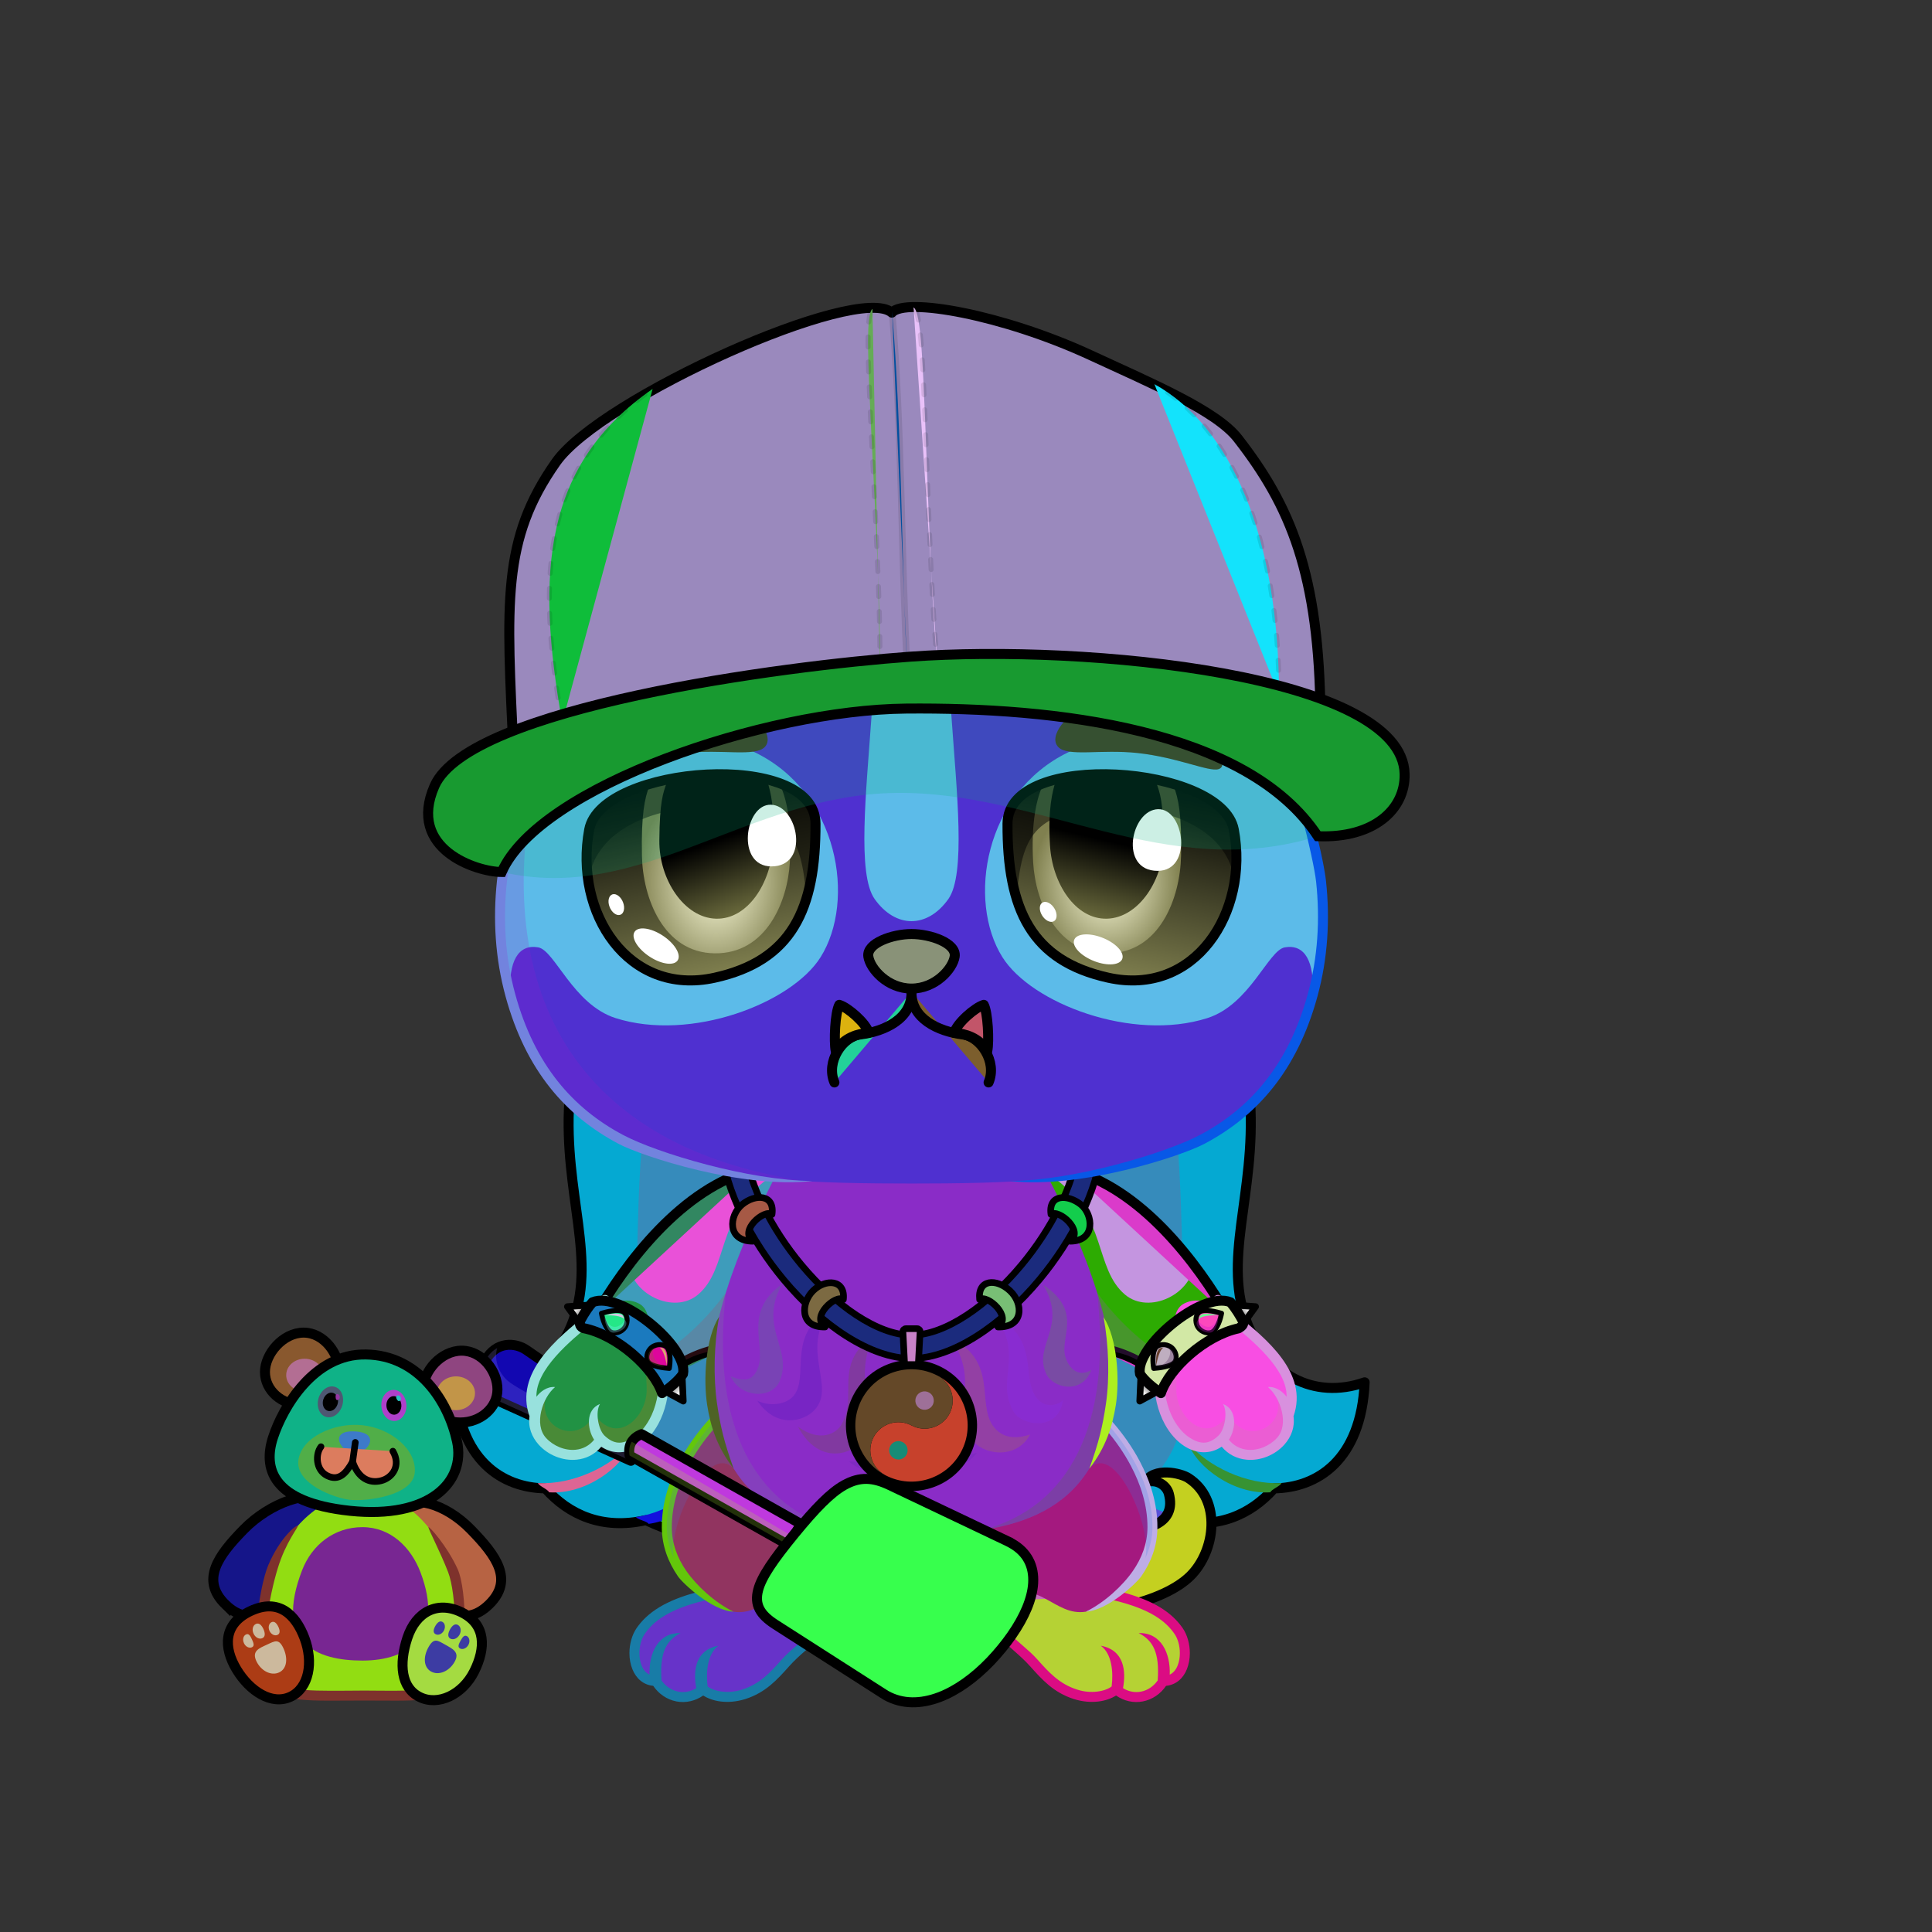 <svg xmlns="http://www.w3.org/2000/svg" xmlns:xlink="http://www.w3.org/1999/xlink" style="shape-rendering:geometricPrecision; text-rendering:geometricPrecision; image-rendering:optimizeQuality; fill-rule:evenodd; clip-rule:evenodd" version="1.1" viewBox="0 0 29000 29000" xml:space="preserve"><rect x="0" y="0" width="29000" height="29000" fill="#333333" stroke="none"/><defs><style type="text/css">.HairBack-Dog2fil14 {fill:black;fill-opacity:0.2}
.HairBack-Dog2fil32 {fill:black;fill-rule:nonzero}
.HairBack-Dog2fil231 {fill:url(#HairBack-Dog2id304)}
.HairBack-Dog2str0 {stroke:black;stroke-width:150;stroke-linecap:round;stroke-linejoin:round}
.Tail-Dog0fil232 {fill:url(#Tail-Dog0id975)}
.Tail-Dog0str0 {stroke:black;stroke-width:150;stroke-linecap:round;stroke-linejoin:round}
.RightFoot-Dog3fil242 {fill:url(#RightFoot-Dog3id627)}
.RightFoot-Dog3fil14 {fill:black;fill-opacity:0.2}
.RightFoot-Dog3fil22 {fill:none}
.RightFoot-Dog3fil32 {fill:black;fill-rule:nonzero}
.RightLeg-Dog0fil243 {fill:url(#RightLeg-Dog0id281)}
.RightLeg-Dog0fil32 {fill:black;fill-rule:nonzero}
.RightLeg-Dog0fil14 {fill:black;fill-opacity:0.2}
.LeftFoot-Dog3fil248 {fill:url(#LeftFoot-Dog3id636)}
.LeftFoot-Dog3fil14 {fill:black;fill-opacity:0.2}
.LeftFoot-Dog3fil22 {fill:none}
.LeftFoot-Dog3fil32 {fill:black;fill-rule:nonzero}
.LeftLeg-Dog0fil249 {fill:url(#LeftLeg-Dog0id285)}
.LeftLeg-Dog0fil32 {fill:black;fill-rule:nonzero}
.LeftLeg-Dog0fil14 {fill:black;fill-opacity:0.2}
.RightHand-Dog4fil256 {fill:url(#RightHand-Dog4id168)}
.RightHand-Dog4fil257 {fill:url(#RightHand-Dog4id22)}
.RightHand-Dog4fil14 {fill:black;fill-opacity:0.2}
.RightHand-Dog4fil22 {fill:none}
.RightHand-Dog4str0 {stroke:black;stroke-width:150;stroke-linecap:round;stroke-linejoin:round}
.RightPaw-Dog1fil26 {fill:#fffefd}
.RightPaw-Dog1fil14 {fill:black;fill-opacity:0.2}
.RightPaw-Dog1fil32 {fill:black;fill-rule:nonzero}
.LeftHand-Dog4fil262 {fill:url(#LeftHand-Dog4id426)}
.LeftHand-Dog4fil57 {fill:url(#LeftHand-Dog4id5)}
.LeftHand-Dog4fil14 {fill:black;fill-opacity:0.2}
.LeftHand-Dog4fil22 {fill:none}
.LeftHand-Dog4str0 {stroke:black;stroke-width:150;stroke-linecap:round;stroke-linejoin:round}
.LeftPaw-Dog1fil26 {fill:#fffefd}
.LeftPaw-Dog1fil14 {fill:black;fill-opacity:0.2}
.LeftPaw-Dog1fil32 {fill:black;fill-rule:nonzero}
.Body-Dog5fil267 {fill:url(#Body-Dog5id28)}
.Body-Dog5fil14 {fill:black;fill-opacity:0.2}
.Body-Dog5fil32 {fill:black;fill-rule:nonzero}
.Head-Dog2fil332 {fill:url(#Head-Dog2id325)}
.Head-Dog2fil333 {fill:url(#Head-Dog2id454)}
.Head-Dog2fil14 {fill:black;fill-opacity:0.2}
.Head-Dog2fil32 {fill:black;fill-rule:nonzero}
.Mouth-Dog5fil22 {fill:none}
.Mouth-Dog5str0 {stroke:black;stroke-width:150;stroke-linecap:round;stroke-linejoin:round}
.Mouth-Dog5fil152 {fill:white}
.Eyes-Dog6fil374 {fill:url(#Eyes-Dog6id1004)}
.Eyes-Dog6fil375 {fill:url(#Eyes-Dog6id1073)}
.Eyes-Dog6fil376 {fill:url(#Eyes-Dog6id681)}
.Eyes-Dog6fil152 {fill:white}
.Eyes-Dog6fil157 {fill:black;fill-opacity:0.502}
.Eyes-Dog6fil377 {fill:url(#Eyes-Dog6id989)}
.Eyes-Dog6fil378 {fill:url(#Eyes-Dog6id1042)}
.Eyes-Dog6fil379 {fill:url(#Eyes-Dog6id667)}
.Eyes-Dog6fil155 {fill:#544627}
.Eyes-Dog6fil14 {fill:black;fill-opacity:0.2}
.Eyes-Dog6fil22 {fill:none}
.Eyes-Dog6str4 {stroke:black;stroke-width:150}
.Moustache-Dog0fil22 {fill:none}
.Nose-Dog0fil416 {fill:url(#Nose-Dog0id907)}
.Nose-Dog0str0 {stroke:black;stroke-width:150;stroke-linecap:round;stroke-linejoin:round}
.NecklaceYinYangfil225new {fill:url(#NecklaceYinYangid676new);fill-rule:nonzero}
.NecklaceYinYangfil46new {fill:white;fill-rule:nonzero;fill-opacity:0.2}
.NecklaceYinYangfil84new {fill:black}
.NecklaceYinYangfil83new {fill:white}
.NecklaceYinYangfil47new {fill:none;fill-rule:nonzero}
.NecklaceYinYangstr4new {stroke:black;stroke-width:100}
.NecklaceYinYangfil226new {fill:url(#NecklaceYinYangid677new);fill-rule:nonzero}
.NecklaceYinYangstr3new {stroke:black;stroke-width:100;stroke-linecap:round;stroke-linejoin:round}
.NecklaceYinYangfil227new {fill:url(#NecklaceYinYangid669new);fill-rule:nonzero}
.NecklaceYinYangfil228new {fill:url(#NecklaceYinYangid705new);fill-rule:nonzero}
.NecklaceYinYangfil229new {fill:url(#NecklaceYinYangid685new);fill-rule:nonzero}
.NecklaceYinYangfil230new {fill:url(#NecklaceYinYangid101new)}
.HatG-Mediumfil14new {fill:black;fill-opacity:0.2}
.HatG-Mediumfil635new {fill:url(#HatG-Mediumid47new)}
.HatG-Mediumfil636new {fill:url(#HatG-Mediumid218new)}
.HatG-Mediumfil637new {fill:url(#HatG-Mediumid49new)}
.HatG-Mediumfil638new {fill:url(#HatG-Mediumid170new)}
.HatG-Mediumfil640new {fill:url(#HatG-Mediumid3new)}
.HatG-Mediumfil641new {fill:url(#HatG-Mediumid56new)}
.HatG-Mediumfil33new {fill:none}
.HatG-Mediumstr0new {stroke:black;stroke-width:150;stroke-linecap:round;stroke-linejoin:round}
.HatG-Mediumfil639new {fill:none}
.HatG-Mediumstr19new {stroke:black;stroke-width:100;stroke-opacity:0.102}
.HatG-Mediumstr20new {stroke:black;stroke-width:75;stroke-linecap:round;stroke-linejoin:round;stroke-dasharray:150 225;stroke-opacity:0.102}
.HatG-Mediumstr6new {stroke:black;stroke-width:150}
.BraceletBlackMetal-Mediumfil32 {fill:black;fill-opacity:0.302}
.BraceletBlackMetal-Mediumfil25 {fill:white}
.BraceletBlackMetal-Mediumfil174 {fill:url(#BraceletBlackMetal-Mediumid330)}
.BraceletBlackMetal-Mediumstr8 {stroke:black;stroke-width:100;stroke-linecap:round;stroke-linejoin:round}
.BraceletBlackMetal-Mediumfil175 {fill:url(#BraceletBlackMetal-Mediumid338)}
.BraceletBlackMetal-Mediumfil176 {fill:url(#BraceletBlackMetal-Mediumid138)}
.BraceletBlackMetal-Mediumstr0 {stroke:black;stroke-width:150;stroke-linecap:round;stroke-linejoin:round}
.BraceletBlackMetal-Mediumfil177 {fill:url(#BraceletBlackMetal-Mediumid333)}
.BraceletBlackMetal-Mediumstr13 {stroke:black;stroke-width:75;stroke-linecap:round;stroke-linejoin:round}
.BraceletBlackMetal-Mediumfil178 {fill:url(#BraceletBlackMetal-Mediumid349)}
.BraceletBlackMetal-Mediumfil179 {fill:url(#BraceletBlackMetal-Mediumid341)}
.BraceletBlackMetal-Mediumfil180 {fill:url(#BraceletBlackMetal-Mediumid314)}
.BraceletBlackMetal-Mediumfil181 {fill:url(#BraceletBlackMetal-Mediumid118)}
.BraceletBlackMetal-Mediumfil182 {fill:url(#BraceletBlackMetal-Mediumid350)}
.BraceletBlackMetal-Mediumfil183 {fill:url(#BraceletBlackMetal-Mediumid351)}
.WeaponFlySwatterBack-Mediumfil1 {fill:black;fill-rule:nonzero;fill-opacity:0.2}
.WeaponFlySwatterBack-Mediumfil0 {fill:url(#WeaponFlySwatterBack-Mediumid26);fill-rule:nonzero}
.WeaponFlySwatterBack-Mediumstr0 {stroke:black;stroke-width:150;stroke-linecap:round;stroke-linejoin:round}
.WeaponFlySwatter-Mediumfil3 {fill:black;fill-opacity:0.2}
.WeaponFlySwatter-Mediumfil4 {fill:url(#WeaponFlySwatter-Mediumid24);fill-rule:nonzero}
.WeaponFlySwatter-Mediumfil1 {fill:black;fill-rule:nonzero;fill-opacity:0.2}
.WeaponFlySwatter-Mediumfil2 {fill:url(#WeaponFlySwatter-Mediumid0)}
.WeaponFlySwatter-Mediumstr0 {stroke:black;stroke-width:150;stroke-linecap:round;stroke-linejoin:round}
.WeaponFlySwatter-Mediumfil5 {fill:none;fill-rule:nonzero}
.WeaponFlySwatter-Mediumstr1 {stroke:black;stroke-width:150}
.AccessoryTeddyfil111 {fill:url(#AccessoryTeddyid56)}
.AccessoryTeddyfil3 {fill:black;fill-rule:nonzero}
.AccessoryTeddyfil112 {fill:url(#AccessoryTeddyid75)}
.AccessoryTeddyfil19 {fill:black;fill-opacity:0.502}
.AccessoryTeddyfil115 {fill:url(#AccessoryTeddyid69)}
.AccessoryTeddyfil117 {fill:url(#AccessoryTeddyid31)}
.AccessoryTeddyfil119 {fill:url(#AccessoryTeddyid5)}
.AccessoryTeddyfil120 {fill:url(#AccessoryTeddyid36)}
.AccessoryTeddyfil121 {fill:url(#AccessoryTeddyid41)}
.AccessoryTeddyfil15 {fill:black}
.AccessoryTeddyfil14 {fill:white}
.AccessoryTeddyfil109 {fill:url(#AccessoryTeddyid76)}
.AccessoryTeddystr1 {stroke:black;stroke-width:150}
.AccessoryTeddyfil110 {fill:url(#AccessoryTeddyid88)}
.AccessoryTeddyfil113 {fill:#B88531}
.AccessoryTeddyfil114 {fill:url(#AccessoryTeddyid10)}
.AccessoryTeddyfil116 {fill:url(#AccessoryTeddyid29)}
.AccessoryTeddyfil118 {fill:url(#AccessoryTeddyid27)}
.AccessoryTeddyfil2 {fill:none}
.AccessoryTeddystr8 {stroke:black;stroke-width:100;stroke-linecap:round;stroke-linejoin:round}
</style><linearGradient gradientUnits="userSpaceOnUse" id="HairBack-Dog2id304" x1="13655" x2="13655" xlink:href="#HairBack-Dog2id87" y1="23289.4" y2="13071.6">
  </linearGradient><linearGradient gradientUnits="userSpaceOnUse" id="Tail-Dog0id975" x1="13346.4" x2="17446.1" xlink:href="#Tail-Dog0id74" y1="22493.3" y2="22652.2">
  </linearGradient><linearGradient gradientUnits="userSpaceOnUse" id="RightFoot-Dog3id627" x1="16691.1" x2="16037.9" y1="25524" y2="23422.2">
   <stop offset="0" style="stop-opacity:1; stop-color:#7a6945"/>
   <stop offset="0.329" style="stop-opacity:1; stop-color:#d9d9cc"/>
   <stop offset="0.62" style="stop-opacity:1; stop-color:#fffffc"/>
   <stop offset="1" style="stop-opacity:1; stop-color:#fffffc"/>
  </linearGradient><linearGradient gradientUnits="userSpaceOnUse" id="RightLeg-Dog0id281" x1="15476.3" x2="15476.3" xlink:href="#RightLeg-Dog0id19" y1="24199" y2="20934.6">
  </linearGradient><linearGradient gradientUnits="userSpaceOnUse" id="LeftFoot-Dog3id636" x1="10586.2" x2="11300.1" xlink:href="#LeftFoot-Dog3id627" y1="25486.1" y2="23460.1">
  </linearGradient><linearGradient gradientUnits="objectBoundingBox" id="LeftLeg-Dog0id285" x1="50%" x2="50%" xlink:href="#LeftLeg-Dog0id19" y1="100%" y2="0%">
  </linearGradient><linearGradient gradientUnits="objectBoundingBox" id="RightHand-Dog4id168" x1="19.823%" x2="80.177%" y1="10.33%" y2="89.67%">
   <stop offset="0" style="stop-opacity:1; stop-color:#d9d9cc"/>
   <stop offset="0.02" style="stop-opacity:1; stop-color:#d9d9cc"/>
   <stop offset="0.722" style="stop-opacity:1; stop-color:#fffffc"/>
   <stop offset="1" style="stop-opacity:1; stop-color:#fffffc"/>
  </linearGradient><linearGradient gradientUnits="userSpaceOnUse" id="RightHand-Dog4id22" x1="16885.8" x2="16885.8" xlink:href="#RightHand-Dog4id5" y1="17625.4" y2="19553.4">
  </linearGradient><linearGradient gradientUnits="objectBoundingBox" id="LeftHand-Dog4id426" x1="80.177%" x2="19.823%" xlink:href="#LeftHand-Dog4id168" y1="10.33%" y2="89.67%">
  </linearGradient><linearGradient gradientUnits="objectBoundingBox" id="LeftHand-Dog4id5" x1="50%" x2="50%" y1="0%" y2="100%">
   <stop offset="0" style="stop-opacity:1; stop-color:#544627"/>
   <stop offset="1" style="stop-opacity:1; stop-color:#7a6945"/>
  </linearGradient><linearGradient gradientUnits="objectBoundingBox" id="Body-Dog5id28" x1="50%" x2="50%" y1="0%" y2="100%">
   <stop offset="0" style="stop-opacity:1; stop-color:#d9d9cc"/>
   <stop offset="0.102" style="stop-opacity:1; stop-color:#d9d9cc"/>
   <stop offset="0.522" style="stop-opacity:1; stop-color:#fffffc"/>
   <stop offset="1" style="stop-opacity:1; stop-color:#ffffff"/>
  </linearGradient><linearGradient gradientUnits="objectBoundingBox" id="Head-Dog2id325" x1="50%" x2="50%" xlink:href="#Head-Dog2id35" y1="100%" y2="0%">
  </linearGradient><linearGradient gradientUnits="userSpaceOnUse" id="Head-Dog2id454" x1="13681.9" x2="13681.9" y1="17765.4" y2="8838.96">
   <stop offset="0" style="stop-opacity:1; stop-color:#f2ebe4"/>
   <stop offset="0.188" style="stop-opacity:1; stop-color:#fffefd"/>
   <stop offset="1" style="stop-opacity:1; stop-color:#fffefd"/>
  </linearGradient><linearGradient gradientUnits="userSpaceOnUse" id="Eyes-Dog6id1004" x1="10847.2" x2="10197.9" xlink:href="#Eyes-Dog6id27" y1="14638.9" y2="11698.6">
  </linearGradient><radialGradient cx="10748.6" cy="13243.2" fx="10748.6" fy="13243.2" gradientTransform="matrix(0.775 -0 -0 1 2417 0)" gradientUnits="userSpaceOnUse" id="Eyes-Dog6id1073" r="1529.02" xlink:href="#Eyes-Dog6id1039">
  </radialGradient><linearGradient gradientUnits="userSpaceOnUse" id="Eyes-Dog6id681" x1="10409.9" x2="11098.5" xlink:href="#Eyes-Dog6id384" y1="11771" y2="13677.5">
  </linearGradient><linearGradient gradientUnits="userSpaceOnUse" id="Eyes-Dog6id989" x1="16516.6" x2="17166" xlink:href="#Eyes-Dog6id27" y1="14638.9" y2="11698.6">
  </linearGradient><radialGradient cx="16615.2" cy="13243.2" fx="16615.2" fy="13243.2" gradientTransform="matrix(0.836 -0 -0 1 2726 0)" gradientUnits="userSpaceOnUse" id="Eyes-Dog6id1042" r="1333.41" xlink:href="#Eyes-Dog6id1039">
  </radialGradient><linearGradient gradientUnits="userSpaceOnUse" id="Eyes-Dog6id667" x1="16848" x2="16371.3" xlink:href="#Eyes-Dog6id384" y1="11715.2" y2="13733.2">
  </linearGradient><linearGradient gradientUnits="userSpaceOnUse" id="Nose-Dog0id907" x1="13681.9" x2="13681.9" xlink:href="#Nose-Dog0id451" y1="14020.2" y2="14838.5">
  </linearGradient><linearGradient gradientUnits="userSpaceOnUse" id="NecklaceYinYangid676new" x1="13681.9" x2="13681.9" xlink:href="#NecklaceYinYangid669new" y1="17208" y2="20390.5">
  </linearGradient><linearGradient gradientUnits="userSpaceOnUse" id="NecklaceYinYangid677new" x1="11189" x2="11399.5" xlink:href="#NecklaceYinYangid669new" y1="18603.5" y2="18002.2">
  </linearGradient><linearGradient gradientUnits="userSpaceOnUse" id="NecklaceYinYangid705new" x1="16170.9" x2="15961.3" xlink:href="#NecklaceYinYangid669new" y1="18602.8" y2="18004">
  </linearGradient><linearGradient gradientUnits="userSpaceOnUse" id="NecklaceYinYangid685new" x1="15099" x2="14900.7" xlink:href="#NecklaceYinYangid669new" y1="19895.5" y2="19273.3">
  </linearGradient><linearGradient gradientUnits="userSpaceOnUse" id="NecklaceYinYangid101new" x1="13681.9" x2="13681.9" y1="20483.4" y2="19943.6">
   <stop offset="0" style="stop-opacity:1; stop-color:#2B2A29"/>
   <stop offset="1" style="stop-opacity:1; stop-color:#fffefd"/>
  </linearGradient><linearGradient gradientUnits="userSpaceOnUse" id="HatG-Mediumid47new" x1="8773.38" x2="12925.9" y1="10563.5" y2="5372.75">
   <stop offset="0" style="stop-opacity:1; stop-color:#CCCCD0"/>
   <stop offset="1" style="stop-opacity:1; stop-color:#F2F2F6"/>
  </linearGradient><linearGradient gradientUnits="userSpaceOnUse" id="HatG-Mediumid218new" x1="7703.58" x2="9238.2" xlink:href="#HatG-Mediumid170new" y1="10639.8" y2="6826.5">
  </linearGradient><linearGradient gradientUnits="userSpaceOnUse" id="HatG-Mediumid49new" x1="14578.6" x2="18656.5" y1="10035.4" y2="5357.8">
   <stop offset="0" style="stop-opacity:1; stop-color:#DBDBE0"/>
   <stop offset="0.749" style="stop-opacity:1; stop-color:white"/>
   <stop offset="1" style="stop-opacity:1; stop-color:white"/>
  </linearGradient><linearGradient gradientUnits="userSpaceOnUse" id="HatG-Mediumid3new" x1="13755" x2="13755" y1="9815.97" y2="13088.5">
   <stop offset="0" style="stop-opacity:1; stop-color:#15153B"/>
   <stop offset="1" style="stop-opacity:1; stop-color:#080814"/>
  </linearGradient><linearGradient gradientUnits="userSpaceOnUse" id="HatG-Mediumid56new" x1="20387.5" x2="7122.61" y1="10226.4" y2="11933.8">
   <stop offset="0" style="stop-opacity:1; stop-color:#6666CC"/>
   <stop offset="1" style="stop-opacity:1; stop-color:#3D3B78"/>
  </linearGradient><radialGradient cx="10203.1" cy="20922.8" fx="10203.1" fy="20922.8" gradientTransform="matrix(-1.574 -0.632 0.628 -1.566 13115 60134)" gradientUnits="userSpaceOnUse" id="BraceletBlackMetal-Mediumid330" r="104.28" xlink:href="#BraceletBlackMetal-Mediumid314">
  </radialGradient><radialGradient cx="8616.42" cy="19655.5" fx="8616.42" fy="19655.5" gradientTransform="matrix(1.515 -0 -0 1.185 -4439 -3639)" gradientUnits="userSpaceOnUse" id="BraceletBlackMetal-Mediumid338" r="126.91" xlink:href="#BraceletBlackMetal-Mediumid314">
  </radialGradient><linearGradient gradientUnits="userSpaceOnUse" id="BraceletBlackMetal-Mediumid138" x1="8960.35" x2="10000.3" y1="19707.1" y2="20727.4">
   <stop offset="0" style="stop-opacity:1; stop-color:black"/>
   <stop offset="0.149" style="stop-opacity:1; stop-color:#242424"/>
   <stop offset="0.561" style="stop-opacity:1; stop-color:#3B3B3B"/>
   <stop offset="0.851" style="stop-opacity:1; stop-color:#242424"/>
   <stop offset="1" style="stop-opacity:1; stop-color:black"/>
  </linearGradient><radialGradient cx="9131.88" cy="19765.5" fx="9131.88" fy="19765.5" gradientTransform="matrix(1.63 -0.351 0.329 1.529 -12260 -7247)" gradientUnits="userSpaceOnUse" id="BraceletBlackMetal-Mediumid333" r="107.88" xlink:href="#BraceletBlackMetal-Mediumid314">
  </radialGradient><radialGradient cx="9967.16" cy="20454.2" fx="9967.16" fy="20454.2" gradientTransform="matrix(-1.61 -0.237 0.222 -1.509 21459 53693)" gradientUnits="userSpaceOnUse" id="BraceletBlackMetal-Mediumid349" r="110.57" xlink:href="#BraceletBlackMetal-Mediumid314">
  </radialGradient><radialGradient cx="17160.8" cy="20922.8" fx="17160.8" fy="20922.8" gradientTransform="matrix(1.574 -0.632 -0.628 -1.566 3295 64532)" gradientUnits="userSpaceOnUse" id="BraceletBlackMetal-Mediumid341" r="101.08" xlink:href="#BraceletBlackMetal-Mediumid314">
  </radialGradient><linearGradient gradientUnits="userSpaceOnUse" id="BraceletBlackMetal-Mediumid118" x1="17364.3" x2="18405.2" y1="20727.8" y2="19706.6">
   <stop offset="0" style="stop-opacity:1; stop-color:black"/>
   <stop offset="0.149" style="stop-opacity:1; stop-color:#242424"/>
   <stop offset="0.729" style="stop-opacity:1; stop-color:#3B3B3B"/>
   <stop offset="0.902" style="stop-opacity:1; stop-color:#242424"/>
   <stop offset="1" style="stop-opacity:1; stop-color:black"/>
  </linearGradient><radialGradient cx="18232" cy="19765.5" fx="18232" fy="19765.5" gradientTransform="matrix(-1.63 -0.351 -0.329 1.529 54461 -4054)" gradientUnits="userSpaceOnUse" id="BraceletBlackMetal-Mediumid350" r="104.57" xlink:href="#BraceletBlackMetal-Mediumid314">
  </radialGradient><radialGradient cx="17396.7" cy="20454.2" fx="17396.7" fy="20454.2" gradientTransform="matrix(1.61 -0.237 -0.222 -1.509 -6053 55454)" gradientUnits="userSpaceOnUse" id="BraceletBlackMetal-Mediumid351" r="107.19" xlink:href="#BraceletBlackMetal-Mediumid314">
  </radialGradient><linearGradient gradientUnits="userSpaceOnUse" id="WeaponFlySwatterBack-Mediumid26" x1="7745.86" x2="9181.7" xlink:href="#WeaponFlySwatterBack-Mediumid24" y1="21810.6" y2="20301.7">
  </linearGradient><linearGradient gradientUnits="userSpaceOnUse" id="WeaponFlySwatter-Mediumid24" x1="12160.4" x2="14712.1" y1="25216.2" y2="22534.8">
   <stop offset="0" style="stop-opacity:1; stop-color:#008011"/>
   <stop offset="1" style="stop-opacity:1; stop-color:#00BD55"/>
  </linearGradient><linearGradient gradientUnits="userSpaceOnUse" id="WeaponFlySwatter-Mediumid0" x1="9457.05" x2="12008.3" y1="22428.9" y2="22293.2">
   <stop offset="0" style="stop-opacity:1; stop-color:#787878"/>
   <stop offset="1" style="stop-opacity:1; stop-color:#D6D6D6"/>
  </linearGradient><linearGradient gradientUnits="userSpaceOnUse" id="AccessoryTeddyid56" x1="5274.88" x2="5544.57" y1="25442.4" y2="22421.3">
   <stop offset="0" style="stop-opacity:1; stop-color:#B88531"/>
   <stop offset="0.149" style="stop-opacity:1; stop-color:#99672C"/>
   <stop offset="0.639" style="stop-opacity:1; stop-color:#9C6E24"/>
   <stop offset="1" style="stop-opacity:1; stop-color:#523100"/>
  </linearGradient><linearGradient gradientUnits="userSpaceOnUse" id="AccessoryTeddyid75" x1="5571.12" x2="5255.06" xlink:href="#AccessoryTeddyid5" y1="22926.7" y2="24922">
  </linearGradient><linearGradient gradientUnits="userSpaceOnUse" id="AccessoryTeddyid69" x1="5447.62" x2="5256.22" xlink:href="#AccessoryTeddyid5" y1="21348.3" y2="22556.4">
  </linearGradient><linearGradient gradientUnits="userSpaceOnUse" id="AccessoryTeddyid31" x1="4032.54" x2="3912.76" xlink:href="#AccessoryTeddyid5" y1="24354.6" y2="25110.8">
  </linearGradient><linearGradient gradientUnits="userSpaceOnUse" id="AccessoryTeddyid36" x1="4875.13" x2="5044.37" y1="21255" y2="20829.7">
   <stop offset="0" style="stop-opacity:1; stop-color:#5C3600"/>
   <stop offset="0.51" style="stop-opacity:1; stop-color:#2C160A"/>
   <stop offset="1" style="stop-opacity:1; stop-color:#3F261A"/>
  </linearGradient><linearGradient gradientUnits="userSpaceOnUse" id="AccessoryTeddyid41" x1="5933.75" x2="5890.77" xlink:href="#AccessoryTeddyid36" y1="21325.3" y2="20867.1">
  </linearGradient><linearGradient gradientUnits="userSpaceOnUse" id="AccessoryTeddyid76" x1="7386.63" x2="5965.55" xlink:href="#AccessoryTeddyid56" y1="24047.7" y2="22751.4">
  </linearGradient><linearGradient gradientUnits="userSpaceOnUse" id="AccessoryTeddyid88" x1="3357.21" x2="4839.21" xlink:href="#AccessoryTeddyid56" y1="24050.5" y2="22671">
  </linearGradient><linearGradient gradientUnits="userSpaceOnUse" id="AccessoryTeddyid10" x1="4764.52" x2="6162.34" y1="22575.4" y2="20450.7">
   <stop offset="0" style="stop-opacity:1; stop-color:#B88531"/>
   <stop offset="0.149" style="stop-opacity:1; stop-color:#99672C"/>
   <stop offset="0.502" style="stop-opacity:1; stop-color:#9C6E24"/>
   <stop offset="1" style="stop-opacity:1; stop-color:#FFC44F"/>
  </linearGradient><linearGradient gradientUnits="userSpaceOnUse" id="AccessoryTeddyid29" x1="3813.38" x2="4245.66" xlink:href="#AccessoryTeddyid27" y1="24177.4" y2="25442.6">
  </linearGradient><linearGradient gradientUnits="userSpaceOnUse" id="HairBack-Dog2id87" x1="16230.4" x2="13904.5" y1="16152.6" y2="14931.5">
   <stop offset="0" style="stop-opacity:1; stop-color:#e5f5f5"/>
   <stop offset="1" style="stop-opacity:1; stop-color:#b6dbdb"/>
  </linearGradient><linearGradient gradientUnits="userSpaceOnUse" id="Tail-Dog0id74" x1="15961" x2="18418.2" y1="23174.1" y2="17871.9">
   <stop offset="0" style="stop-opacity:1; stop-color:#d9d9cc"/>
   <stop offset="1" style="stop-opacity:1; stop-color:#fffffc"/>
  </linearGradient><linearGradient gradientUnits="userSpaceOnUse" id="RightLeg-Dog0id19" x1="15490.3" x2="15490.3" y1="24284.1" y2="21188.2">
   <stop offset="0" style="stop-opacity:1; stop-color:#ffffff"/>
   <stop offset="0.439" style="stop-opacity:1; stop-color:#ffffff"/>
   <stop offset="1" style="stop-opacity:1; stop-color:#fffffc"/>
  </linearGradient><linearGradient gradientUnits="userSpaceOnUse" id="LeftFoot-Dog3id627" x1="16691.1" x2="16037.9" y1="25524" y2="23422.2">
   <stop offset="0" style="stop-opacity:1; stop-color:#7a6945"/>
   <stop offset="0.329" style="stop-opacity:1; stop-color:#d9d9cc"/>
   <stop offset="0.62" style="stop-opacity:1; stop-color:#fffffc"/>
   <stop offset="1" style="stop-opacity:1; stop-color:#fffffc"/>
  </linearGradient><linearGradient gradientUnits="userSpaceOnUse" id="LeftLeg-Dog0id19" x1="15490.3" x2="15490.3" y1="24284.1" y2="21188.2">
   <stop offset="0" style="stop-opacity:1; stop-color:#ffffff"/>
   <stop offset="0.439" style="stop-opacity:1; stop-color:#ffffff"/>
   <stop offset="1" style="stop-opacity:1; stop-color:#fffffc"/>
  </linearGradient><linearGradient gradientUnits="objectBoundingBox" id="RightHand-Dog4id5" x1="50%" x2="50%" y1="0%" y2="100%">
   <stop offset="0" style="stop-opacity:1; stop-color:#544627"/>
   <stop offset="1" style="stop-opacity:1; stop-color:#7a6945"/>
  </linearGradient><linearGradient gradientUnits="objectBoundingBox" id="LeftHand-Dog4id168" x1="19.823%" x2="80.177%" y1="10.33%" y2="89.67%">
   <stop offset="0" style="stop-opacity:1; stop-color:#d9d9cc"/>
   <stop offset="0.02" style="stop-opacity:1; stop-color:#d9d9cc"/>
   <stop offset="0.722" style="stop-opacity:1; stop-color:#fffffc"/>
   <stop offset="1" style="stop-opacity:1; stop-color:#fffffc"/>
  </linearGradient><linearGradient gradientUnits="userSpaceOnUse" id="Head-Dog2id35" x1="13681.9" x2="13681.9" y1="17936.7" y2="7484.8">
   <stop offset="0" style="stop-opacity:1; stop-color:#d9d9cc"/>
   <stop offset="0.4" style="stop-opacity:1; stop-color:#fffffc"/>
   <stop offset="1" style="stop-opacity:1; stop-color:#ffffff"/>
  </linearGradient><linearGradient gradientUnits="userSpaceOnUse" id="Eyes-Dog6id27" x1="16937.6" x2="16937.6" y1="14961.3" y2="11448.6">
   <stop offset="0" style="stop-opacity:1; stop-color:#80804f"/>
   <stop offset="1" style="stop-opacity:1; stop-color:black"/>
  </linearGradient><radialGradient cx="50%" cy="50%" fx="50%" fy="50%" gradientUnits="objectBoundingBox" id="Eyes-Dog6id1039" r="50%">
   <stop offset="0" style="stop-opacity:1; stop-color:#ffffde"/>
   <stop offset="1" style="stop-opacity:1; stop-color:#80804f"/>
  </radialGradient><linearGradient gradientUnits="userSpaceOnUse" id="Eyes-Dog6id384" x1="16417.8" x2="16417.8" y1="11784.3" y2="14068.5">
   <stop offset="0" style="stop-opacity:1; stop-color:black"/>
   <stop offset="0.45" style="stop-opacity:1; stop-color:black"/>
   <stop offset="1" style="stop-opacity:1; stop-color:#66663a"/>
  </linearGradient><linearGradient gradientUnits="userSpaceOnUse" id="Nose-Dog0id451" x1="13653.8" x2="13653.8" y1="14108.6" y2="14926.9">
   <stop offset="0" style="stop-opacity:1; stop-color:#FFCCCC"/>
   <stop offset="1" style="stop-opacity:1; stop-color:#453F2C"/>
  </linearGradient><linearGradient gradientUnits="userSpaceOnUse" id="NecklaceYinYangid669new" x1="12270.9" x2="12467.6" y1="19894.7" y2="19277.5">
   <stop offset="0" style="stop-opacity:1; stop-color:#643300"/>
   <stop offset="1" style="stop-opacity:1; stop-color:#AB7D2D"/>
  </linearGradient><linearGradient gradientUnits="userSpaceOnUse" id="HatG-Mediumid170new" x1="18179.1" x2="19599.3" y1="10226.2" y2="6697.29">
   <stop offset="0" style="stop-opacity:1; stop-color:#15153B"/>
   <stop offset="1" style="stop-opacity:1; stop-color:#4A47A1"/>
  </linearGradient><radialGradient cx="18747.4" cy="19655.5" fx="18747.4" fy="19655.5" gradientTransform="matrix(-1.515 -0 -0 1.185 47153 -3639)" gradientUnits="userSpaceOnUse" id="BraceletBlackMetal-Mediumid314" r="126.91">
   <stop offset="0" style="stop-opacity:1; stop-color:#fffefd"/>
   <stop offset="1" style="stop-opacity:1; stop-color:#707070"/>
  </radialGradient><linearGradient gradientUnits="userSpaceOnUse" id="WeaponFlySwatterBack-Mediumid24" x1="12160.4" x2="14712.1" y1="25216.2" y2="22534.8">
   <stop offset="0" style="stop-opacity:1; stop-color:#008011"/>
   <stop offset="1" style="stop-opacity:1; stop-color:#00BD55"/>
  </linearGradient><linearGradient gradientUnits="userSpaceOnUse" id="AccessoryTeddyid5" x1="6771.67" x2="6651.69" y1="24347.4" y2="25104.8">
   <stop offset="0" style="stop-opacity:1; stop-color:#F2D996"/>
   <stop offset="1" style="stop-opacity:1; stop-color:#C79A45"/>
  </linearGradient><linearGradient gradientUnits="userSpaceOnUse" id="AccessoryTeddyid27" x1="7031.19" x2="6244.99" y1="24298.4" y2="25352.6">
   <stop offset="0" style="stop-opacity:1; stop-color:#B88531"/>
   <stop offset="0.329" style="stop-opacity:1; stop-color:#99672C"/>
   <stop offset="0.541" style="stop-opacity:1; stop-color:#9C6E24"/>
   <stop offset="1" style="stop-opacity:1; stop-color:#523100"/>
  </linearGradient></defs><g id="HairBack-Dog2">
 <animateTransform additive="sum" attributeName="transform" dur="10" repeatCount="indefinite" type="translate" values="0;0 200;0;0 200;0;0 200;0;0 200;0"/>
  <path class="HairBack-Dog2fil231 HairBack-Dog2str0" d="M8591 13829c1513,-175 3512,-571 5037,-751l0 -6 27 3 27 -3 0 6c1525,180 3524,576 5037,751 -171,447 -58,1095 45,2689 92,1406 -436,2407 -27,3386 297,711 970,1116 1747,845 -52,1178 -722,1584 -1360,1592 -352,397 -855,624 -1509,477 -1409,665 -3228,483 -3960,311 -732,172 -2551,354 -3960,-311 -654,147 -1157,-80 -1509,-477 -638,-8 -1308,-414 -1360,-1592 777,271 1450,-134 1747,-845 409,-979 -119,-1980 -27,-3386 103,-1594 216,-2242 45,-2689z" style="fill:#05a9d2"/>
  <path class="HairBack-Dog2fil14" d="M10025 15801c-570,-53 -443,4359 -483,5144 -64,1227 1177,1892 1699,1879 1205,-30 1591,-50 2387,-39l0 1 27 -1 27 1 0 -1c796,-11 1182,9 2387,39 522,13 1763,-652 1699,-1879 -40,-785 87,-5197 -483,-5144 -651,61 -3335,-410 -3630,1022 -295,-1432 -2979,-961 -3630,-1022z" style="fill:#fa1662"/>
  <path class="HairBack-Dog2fil32" d="M8074 22261c520,30 1104,-248 1401,-599 -131,369 -695,775 -1233,738 -18,-46 -151,-93 -168,-139z" style="fill:#dd6594"/>
  <path class="HairBack-Dog2fil32" d="M9546 22771c518,-73 1045,-462 1277,-865 -65,388 -551,898 -1087,968 -25,-42 -164,-62 -190,-103z" style="fill:#1310de"/>
  <path class="HairBack-Dog2fil32" d="M19236 22261c-520,30 -1104,-248 -1401,-599 131,369 695,775 1233,738 18,-46 151,-93 168,-139z" style="fill:#379333"/>
  <path class="HairBack-Dog2fil32" d="M17764 22771c-518,-73 -1045,-462 -1277,-865 65,388 551,898 1087,968 25,-42 164,-62 190,-103z" style="fill:#5951d7"/>
 </g><g id="Tail-Dog0">
  <path class="Tail-Dog0fil232 Tail-Dog0str0" d="M14281 21032c694,1107 2088,1954 2645,1939 264,-7 743,-89 618,-552 -32,-119 -180,-234 -362,-164 141,-241 541,-142 653,-71 507,324 413,1095 32,1472 -780,771 -4043,1068 -5242,-1463 -197,-294 1379,-1599 1656,-1161z" style="fill:#c4d020"/>
 </g><g id="RightFoot-Dog3">
  <path class="RightFoot-Dog3fil242" d="M17461 25232c-144,249 -469,331 -709,123 -82,82 -321,169 -611,76 -475,-152 -678,-627 -1088,-897 -209,-138 -43,-480 -31,-702 216,88 639,20 960,-216 332,-245 1043,-199 820,325 153,50 376,135 488,193 178,92 308,217 397,350 166,246 124,748 -226,748z" style="fill:#c66cbe"/>
  <path class="RightFoot-Dog3fil14" d="M17461 25232c-144,249 -469,331 -709,123 -82,82 -321,169 -611,76 -475,-152 -678,-627 -1088,-897 -182,-120 -106,-408 -68,-624 13,30 66,32 88,19 2,85 -1,160 50,261 317,621 1468,1311 1612,663 247,396 693,243 634,-148 151,250 332,57 232,-294 150,96 185,309 179,486 -21,178 -124,335 -319,335z" style="fill:#42c4b9"/>
  <path class="RightFoot-Dog3fil22" d="M16741 23949c560,135 807,327 949,532 170,244 121,751 -229,751 -144,249 -469,331 -709,123 -82,82 -321,169 -611,76 -475,-152 -614,-562 -1018,-844 -201,-140 -166,-401 -134,-554" style="fill:#b5d234"/>
  <path class="RightFoot-Dog3fil32" d="M17378 25213c0,3 0,7 0,10 -59,86 -148,149 -252,169 -84,16 -174,3 -257,-45l-12 -8c47,-255 19,-572 -334,-636 167,118 191,399 163,611 -41,33 -116,65 -215,77 -89,11 -194,6 -307,-31 -265,-85 -423,-261 -589,-447 -277,-311 -611,-400 -512,-864 8,-41 -28,-86 -58,-89 -24,-2 -80,17 -89,58 -119,558 222,630 548,995 180,201 350,392 654,490 137,43 264,50 371,37 108,-13 199,-49 262,-89l3 0c116,81 258,115 400,88 143,-28 268,-114 349,-234 151,-15 258,-113 313,-251 29,-74 44,-157 44,-240 0,-135 -38,-275 -108,-376 -77,-110 -181,-216 -341,-313 -143,-86 -331,-165 -584,-231 -71,-19 -105,8 -131,48 -23,34 -14,70 26,80 271,65 468,144 612,231 139,84 229,176 295,271 53,76 81,183 81,290 0,66 -11,130 -33,185 -25,64 -65,112 -119,138 13,-317 -128,-634 -466,-624 219,111 313,298 286,700z" style="fill:#db0c83"/>
 </g><g id="LeftFoot-Dog3">
  <path class="LeftFoot-Dog3fil248" d="M9847 25232c143,249 468,331 709,123 82,82 321,169 611,76 475,-152 678,-627 1088,-897 208,-138 43,-480 31,-702 -216,88 -640,20 -960,-216 -332,-245 -1043,-199 -821,325 -152,50 -375,135 -487,193 -178,92 -308,217 -398,350 -165,246 -124,748 227,748z" style="fill:#77ec86"/>
  <path class="LeftFoot-Dog3fil14" d="M9847 25232c143,249 468,331 709,123 82,82 321,169 611,76 475,-152 678,-627 1088,-897 181,-120 105,-408 68,-624 -13,30 -66,32 -88,19 -2,85 1,160 -50,261 -318,621 -1468,1311 -1612,663 -248,396 -693,243 -634,-148 -151,250 -333,57 -232,-294 -150,96 -186,309 -179,486 20,178 124,335 319,335z" style="fill:#7c06e0"/>
  <path class="LeftFoot-Dog3fil22" d="M10566 23949c-559,135 -807,327 -949,532 -169,244 -121,751 230,751 143,249 468,331 709,123 82,82 321,169 611,76 475,-152 614,-562 1017,-844 201,-140 167,-401 134,-554" style="fill:#6733c9"/>
  <path class="LeftFoot-Dog3fil32" d="M9929 25213c1,3 1,7 0,10 59,86 149,149 253,169 84,16 174,3 257,-45l12 -8c-48,-255 -19,-572 333,-636 -166,118 -190,399 -162,611 41,33 116,65 215,77 89,11 193,6 307,-31 265,-85 423,-261 588,-447 278,-311 612,-400 513,-864 -9,-41 27,-86 58,-89 23,-2 80,17 88,58 119,558 -222,630 -547,995 -180,201 -351,392 -655,490 -137,43 -263,50 -370,37 -109,-13 -200,-49 -262,-89l-3 0c-116,81 -259,115 -401,88 -143,-28 -267,-114 -348,-234 -151,-15 -258,-113 -313,-251 -30,-74 -44,-157 -44,-240 0,-135 38,-275 108,-376 76,-110 181,-216 341,-313 142,-86 330,-165 584,-231 71,-19 105,8 131,48 22,34 14,70 -26,80 -271,65 -468,144 -612,231 -139,84 -230,176 -295,271 -53,76 -81,183 -81,290 0,66 11,130 32,185 26,64 65,112 120,138 -13,-317 128,-634 466,-624 -219,111 -313,298 -287,700z" style="fill:#187ca7"/>
 </g><g id="RightLeg-Dog0">
  <path class="RightLeg-Dog0fil243" d="M13654 20939c701,0 2353,-56 2710,226 302,239 937,901 935,1761 -2,445 -277,1009 -1000,1266 -472,76 -697,-507 -1295,-235 60,-709 -911,-790 -1350,-797l0 -2221z" style="fill:#a4197f"/>
  <path class="RightLeg-Dog0fil32" d="M15057 24610c33,25 62,27 88,-6 25,-32 18,-79 -15,-104 -85,-66 -111,-236 -89,-338 34,-163 71,-342 -66,-579 0,-1 -1,-3 -2,-4 -100,-171 -247,-296 -460,-378 -208,-80 -506,-119 -859,-119l0 150c335,0 616,36 805,108 180,69 302,173 385,314 0,2 1,3 2,4 108,188 77,337 48,473 -32,154 43,385 163,479zm1227 -3463c175,139 478,451 693,860 144,272 248,587 247,919 -1,245 -87,464 -218,653 -154,223 -427,476 -707,613 326,-17 760,-427 830,-528 147,-211 244,-458 244,-738 2,-360 -110,-698 -263,-989 -227,-430 -547,-760 -734,-907l-92 117z" style="fill:#beade6"/>
  <path class="RightLeg-Dog0fil14" d="M17192 23390c67,-148 106,-305 107,-464 2,-775 -541,-1451 -869,-1752 -191,187 -220,614 -78,870 275,-293 637,273 785,794 61,212 86,417 55,552z" style="fill:#3378e8"/>
 </g><g id="LeftLeg-Dog0">
  <path class="LeftLeg-Dog0fil249" d="M13654 20939c-701,0 -2353,-56 -2710,226 -303,239 -938,901 -935,1761 1,445 276,1009 1000,1266 472,76 697,-507 1294,-235 -59,-709 911,-790 1351,-797l0 -2221z" style="fill:#913460"/>
  <path class="LeftLeg-Dog0fil32" d="M12251 24610c-33,25 -63,27 -88,-6 -25,-32 -19,-79 14,-104 85,-66 111,-236 90,-338 -34,-163 -72,-342 65,-579 1,-1 2,-3 3,-4 100,-171 246,-296 460,-378 208,-80 506,-119 859,-119l0 150c-335,0 -616,36 -806,108 -179,69 -302,173 -384,314 -1,2 -2,3 -2,4 -109,188 -77,337 -49,473 33,154 -42,385 -162,479zm-1227 -3463c-176,139 -478,451 -694,860 -143,272 -247,587 -246,919 0,245 86,464 217,653 155,223 428,476 708,613 -326,-17 -761,-427 -831,-528 -146,-211 -243,-458 -244,-738 -1,-360 110,-698 264,-989 226,-430 547,-760 733,-907l93 117z" style="fill:#63c70b"/>
  <path class="LeftLeg-Dog0fil14" d="M10116 23390c-67,-148 -107,-305 -107,-464 -2,-775 540,-1451 869,-1752 190,187 275,614 134,870 -388,-413 -1003,879 -896,1346z" style="fill:#516bd2"/>
 </g><g id="RightHand-Dog4">
 <animateTransform additive="sum" attributeName="transform" dur="10" repeatCount="indefinite" type="translate" values="0;0 200;0;0 200;0;0 200;0;0 200;0"/>
  <path class="RightHand-Dog4fil256" d="M15619 17715c247,-7 498,-52 659,-90 985,362 1779,1397 2210,2149 289,504 -636,1265 -911,1014 -400,-366 -786,-483 -1129,-559 -358,-79 -514,-1818 -829,-2514z" style="fill:#2dab02"/>
  <path class="RightHand-Dog4fil257" d="M15846 17699c166,-18 321,-47 432,-74 649,238 1214,768 1648,1317 -22,483 -677,797 -1040,490 -461,-391 -268,-1164 -1040,-1733z" style="fill:#c495e0"/>
  <path class="RightHand-Dog4fil22 RightHand-Dog4str0" d="M16041 17553c1079,269 1932,1403 2397,2213m-861 1022c-394,-360 -769,-512 -1113,-557" style="fill:#da3bca"/>
  <path class="RightHand-Dog4fil14" d="M17401 20669c-249,-249 -500,-372 -822,-396 -156,-175 -225,-650 -133,-901 308,435 716,808 1104,1031 -30,84 -75,162 -148,228 0,12 -1,25 -1,38z" style="fill:#b043d5"/>
 </g><g id="LeftHand-Dog4">
 <animateTransform additive="sum" attributeName="transform" dur="10" repeatCount="indefinite" type="translate" values="0;0 200;0;0 200;0;0 200;0;0 200;0"/>
  <path class="LeftHand-Dog4fil262" d="M11744 17715c-246,-7 -497,-52 -658,-90 -985,362 -1779,1397 -2210,2149 -289,504 636,1265 911,1014 400,-366 786,-483 1129,-559 358,-79 514,-1818 828,-2514z" style="fill:#3e9cbb"/>
  <path class="LeftHand-Dog4fil57" d="M11518 17699c-166,-18 -321,-47 -432,-74 -649,238 -1214,768 -1648,1317 22,483 677,797 1040,490 461,-391 268,-1164 1040,-1733z" style="fill:#e951d8"/>
  <path class="LeftHand-Dog4fil22 LeftHand-Dog4str0" d="M11323 17553c-1079,269 -1933,1403 -2397,2213m861 1022c394,-360 769,-512 1113,-557" style="fill:#328761"/>
  <path class="LeftHand-Dog4fil14" d="M9963 20669c249,-249 500,-372 821,-396 157,-175 226,-650 134,-901 -308,435 -717,808 -1104,1031 30,84 75,162 148,228 0,12 1,25 1,38z" style="fill:#bf3850"/>
 </g><g id="Body-Dog5">
 <animateTransform additive="sum" attributeName="transform" dur="10" repeatCount="indefinite" type="translate" values="0;0 200;0;0 200;0;0 200;0;0 200;0"/>
  <path class="Body-Dog5fil267" d="M13682 23035c-1548,0 -2752,-291 -2993,-1956 -146,-1010 387,-2357 984,-3487 334,54 1089,70 2009,70 920,0 1675,-16 2008,-70 598,1130 1131,2477 985,3487 -242,1665 -1445,1956 -2993,1956z" style="fill:#8a2cc7"/>
  <path class="Body-Dog5fil14" d="M12620 22967c-1015,-156 -1748,-629 -1931,-1888 -72,-498 21,-1078 206,-1674 -224,2001 425,3224 1725,3562z" style="fill:#779097"/>
  <path class="Body-Dog5fil14" d="M14743 22967c1016,-156 1749,-629 1932,-1888 72,-498 -21,-1078 -206,-1674 224,2001 -425,3224 -1726,3562z" style="fill:#4a8925"/>
  <path class="Body-Dog5fil32" d="M11012 22044c-250,-321 -348,-641 -397,-954 -59,-377 -28,-1005 180,-1327 -79,420 -89,912 -32,1305 50,341 104,572 249,976z" style="fill:#4e6225"/>
  <path class="Body-Dog5fil32" d="M16352 22044c250,-321 347,-641 397,-954 59,-377 24,-998 -184,-1320 78,421 93,905 36,1298 -50,341 -104,572 -249,976z" style="fill:#adf01f"/>
  <path class="Body-Dog5fil14" d="M11368 21026c280,417 694,319 860,137 327,-356 -225,-896 231,-1499 -625,341 -343,915 -510,1234 -94,182 -374,226 -581,128z" style="fill:#360db9"/>
  <path class="Body-Dog5fil14" d="M11977 21414c323,606 846,408 984,186 259,-416 -175,-784 141,-1547 -604,438 -218,890 -470,1328 -79,138 -324,276 -655,33z" style="fill:#627108"/>
  <path class="Body-Dog5fil14" d="M12741 21936c355,311 917,148 969,-144 84,264 644,418 954,16 -462,117 -774,-230 -883,-526 -120,-325 -88,-485 -5,-1007 -379,382 -295,876 -383,1280 -34,159 -309,414 -652,381z" style="fill:#5826b2"/>
  <path class="Body-Dog5fil14" d="M15462 21532c-210,397 -736,297 -871,73 -318,-530 131,-835 -322,-1527 720,367 388,975 637,1326 127,179 333,205 556,128z" style="fill:#ba911a"/>
  <path class="Body-Dog5fil14" d="M16383 20562c-142,377 -577,276 -678,61 -204,-434 328,-700 -44,-1336 596,396 246,778 329,1073 53,192 209,320 393,202z" style="fill:#3ac91b"/>
  <path class="Body-Dog5fil14" d="M15955 21022c-68,466 -610,385 -738,172 -284,-475 166,-845 -288,-1457 648,363 426,852 587,1174 91,182 264,240 439,111z" style="fill:#8a30fc"/>
  <path class="Body-Dog5fil14" d="M10968 20658c141,328 616,346 733,78 212,-485 -332,-813 43,-1465 -599,421 -244,917 -364,1252 -67,190 -192,229 -412,135z" style="fill:#3ba46e"/>
 </g><g id="WeaponFlySwatterBack-Medium">
 <animateTransform additive="sum" attributeName="transform" dur="10" repeatCount="indefinite" type="translate" values="0;0 200;0;0 200;0;0 200;0;0 200;0"/>
  <g id="_2367108334752">
   <path class="WeaponFlySwatterBack-Mediumfil0 WeaponFlySwatterBack-Mediumstr0" d="M9496 21664l211 -158 -1804 -1241c-168,-116 -453,-135 -616,153 -163,289 1,523 187,607l1996 902 26 -263z" style="fill:#1207b1"/>
   <path class="WeaponFlySwatterBack-Mediumfil1" d="M7463 20235c-66,36 -127,96 -176,183 -163,289 1,523 187,607l1996 902 22 -221c-464,-223 -1683,-816 -1870,-979 -151,-131 -206,-332 -159,-492z" style="fill:#9b8df7"/>
  </g>
 </g><g id="RightPaw-Dog1">
 <animateTransform additive="sum" attributeName="transform" dur="10" repeatCount="indefinite" type="translate" values="0;0 200;0;0 200;0;0 200;0;0 200;0"/>
  <path class="RightPaw-Dog1fil26" d="M17402 20631c-38,818 551,1339 943,981 309,484 1078,126 986,-356 248,-652 -532,-1279 -980,-1632 -241,-78 -377,-149 -564,-64 -316,143 -32,749 -385,1071z" style="fill:#f84ee3"/>
  <path class="RightPaw-Dog1fil14" d="M17402 20631c-17,192 32,393 33,395 44,201 137,399 285,544 194,184 433,219 637,33 492,772 1351,-293 810,-632 144,452 -486,750 -723,253 -324,480 -778,69 -787,-350 -5,-223 56,-314 -107,-471 -30,84 -75,162 -148,228z" style="fill:#bd9c95"/>
  <path class="RightPaw-Dog1fil32" d="M18446 21611c107,-163 129,-451 -88,-537 74,121 26,386 -69,476 -138,130 -263,138 -430,31 -93,-59 -178,-155 -245,-278 -93,-172 -149,-397 -138,-656 1,-21 -7,-43 -24,-59 -52,-50 -128,-78 -180,-116 -33,-25 -76,-27 -100,6 -24,33 -10,74 23,99 44,31 87,68 130,100 -5,272 57,511 157,696 79,147 183,261 296,334 178,114 384,128 560,8 101,121 232,181 368,195 211,22 433,-69 573,-226 103,-115 160,-263 137,-425 229,-648 -410,-1166 -864,-1533 -104,-84 -134,-147 -206,-255 -23,-34 -69,-44 -104,-21 -34,23 -43,70 -20,104 80,121 120,196 236,290 356,288 865,714 854,1122 -52,-71 -158,-158 -280,-146 191,160 321,562 136,764 -110,120 -284,194 -446,177 -102,-10 -201,-57 -276,-150z" style="fill:#d890de"/>
 </g><g id="LeftPaw-Dog1">
 <animateTransform additive="sum" attributeName="transform" dur="10" repeatCount="indefinite" type="translate" values="0;0 200;0;0 200;0;0 200;0;0 200;0"/>
  <path class="LeftPaw-Dog1fil26" d="M9962 20631c38,818 -552,1339 -944,981 -308,484 -1077,126 -986,-356 -247,-652 533,-1279 981,-1632 241,-78 377,-149 564,-64 316,143 31,749 385,1071z" style="fill:#219244"/>
  <path class="LeftPaw-Dog1fil14" d="M9962 20631c16,192 -32,393 -33,395 -44,201 -137,399 -285,544 -194,184 -433,219 -637,33 -493,772 -1351,-293 -810,-632 -144,452 485,750 723,253 324,480 778,69 787,-350 4,-223 -56,-314 107,-471 30,84 75,162 148,228z" style="fill:#ee6c09"/>
  <path class="LeftPaw-Dog1fil32" d="M8918 21611c-107,-163 -129,-451 88,-537 -74,121 -26,386 69,476 138,130 263,138 430,31 92,-59 178,-155 245,-278 93,-172 149,-397 138,-656 -1,-21 7,-43 24,-59 52,-50 128,-78 180,-116 33,-25 75,-27 100,6 24,33 10,74 -24,99 -43,31 -86,68 -129,100 5,272 -57,511 -157,696 -80,147 -183,261 -296,334 -178,114 -384,128 -560,8 -101,121 -232,181 -369,195 -210,22 -432,-69 -572,-226 -103,-115 -161,-263 -137,-425 -229,-648 410,-1166 863,-1533 105,-84 134,-147 207,-255 23,-34 69,-44 103,-21 35,23 44,70 21,104 -81,121 -120,196 -236,290 -356,288 -865,714 -854,1122 52,-71 157,-158 280,-146 -191,160 -321,562 -136,764 110,120 284,194 446,177 102,-10 201,-57 276,-150z" style="fill:#98e1dd"/>
 </g><g id="NecklaceYinYang">
 <animateTransform additive="sum" attributeName="transform" dur="10" repeatCount="indefinite" type="translate" values="0;0 200;0;0 200;0;0 200;0;0 200;0"/>
  <path class="NecklaceYinYangfil225new" d="M16543 17208c-73,675 -449,1409 -941,2000 -570,684 -1305,1183 -1920,1183 -615,0 -1350,-499 -1920,-1183 -492,-591 -868,-1325 -941,-2000l352 0c73,593 413,1245 856,1777 509,611 1145,1056 1653,1056 508,0 1144,-445 1653,-1056 442,-532 782,-1184 856,-1777l352 0z" style="fill:#6a6e15"/>
  <path class="NecklaceYinYangfil46new" d="M11135 16868c-273,1109 1292,3303 2547,3303 1255,0 2820,-2194 2547,-3303l-25 4c1,34 2,68 2,103 0,650 -370,1407 -871,2010 -509,611 -1145,1056 -1653,1056 -508,0 -1144,-445 -1653,-1056 -501,-603 -871,-1360 -871,-2010 0,-35 1,-69 2,-103l-25 -4z" style="fill:#f6624b"/>
  <path class="NecklaceYinYangfil47new NecklaceYinYangstr4new" d="M16543 17208c-73,675 -449,1409 -941,2000 -570,684 -1305,1183 -1920,1183 -615,0 -1350,-499 -1920,-1183 -492,-591 -868,-1325 -941,-2000l352 0c73,593 413,1245 856,1777 509,611 1145,1056 1653,1056 508,0 1144,-445 1653,-1056 442,-532 782,-1184 856,-1777l352 0z" style="fill:#1b2b7d"/>
  <path class="NecklaceYinYangfil226new NecklaceYinYangstr3new" d="M11302 18631c-392,0 -362,-385 -163,-550 197,-163 493,-157 449,148 -114,-87 -503,248 -286,402z" style="fill:#a65945"/>
  <path class="NecklaceYinYangfil227new NecklaceYinYangstr3new" d="M12385 19918c-393,11 -359,-370 -179,-545 182,-179 487,-172 453,134 -117,-83 -496,263 -274,411z" style="fill:#7c6a42"/>
  <path class="NecklaceYinYangfil228new NecklaceYinYangstr3new" d="M16062 18631c392,0 345,-403 163,-550 -200,-160 -493,-157 -449,148 114,-87 503,248 286,402z" style="fill:#13cd4c"/>
  <path class="NecklaceYinYangfil229new NecklaceYinYangstr3new" d="M14979 19918c393,11 384,-357 179,-545 -202,-187 -487,-172 -453,134 117,-83 496,263 274,411z" style="fill:#78bf75"/>
  <g>
   <circle class="NecklaceYinYangfil84new" r="1577" transform="matrix(-0.552 -0.291 0.291 -0.552 13681.9 21396.4)"/>
   <g>
    <path class="NecklaceYinYangfil84new" d="M14075 20650c412,217 570,727 353,1139 -215,409 -719,568 -1129,359l0 0c-3,-2 -7,-4 -10,-5l0 0c-206,-109 -285,-364 -177,-570 109,-206 364,-285 570,-177l0 0c206,109 461,30 570,-176 108,-207 29,-462 -177,-570z" style="fill:#c7412c"/>
    <path class="NecklaceYinYangfil83new" d="M13289 22143c-412,-217 -570,-727 -353,-1139 215,-409 718,-568 1129,-359l0 0c3,2 7,3 10,5l0 0c206,108 285,363 177,570 -109,206 -364,285 -570,176l0 0c-206,-108 -461,-29 -570,177 -108,206 -29,461 177,570z" style="fill:#644828"/>
    <path class="NecklaceYinYangfil84new" d="M13943 20901c67,35 93,119 58,187 -36,67 -119,93 -187,58 -68,-36 -94,-120 -58,-187 36,-68 119,-94 187,-58z" style="fill:#9e7098"/>
    <path class="NecklaceYinYangfil83new" d="M13421 21892c-68,-36 -94,-119 -58,-187 36,-67 119,-93 187,-58 68,36 93,119 58,187 -36,68 -119,94 -187,58z" style="fill:#168c77"/>
   </g>
  </g>
  <path class="NecklaceYinYangfil230new NecklaceYinYangstr4new" d="M13599 19944l166 0c25,0 47,21 46,46l-24 447c-1,26 -20,46 -46,46l-119 0c-25,0 -44,-20 -46,-46l-23 -447c-1,-26 21,-46 46,-46z" style="fill:#c882c7"/>
 </g><g id="BraceletBlackMetal-Medium">
 <animateTransform additive="sum" attributeName="transform" dur="10" repeatCount="indefinite" type="translate" values="0;0 200;0;0 200;0;0 200;0;0 200;0"/>
  <g>
   <polygon class="BraceletBlackMetal-Mediumfil174 BraceletBlackMetal-Mediumstr8" points="10256,21031 9943,20861 10239,20645 "/>
   <polygon class="BraceletBlackMetal-Mediumfil175 BraceletBlackMetal-Mediumstr8" points="8517,19613 8914,19584 8720,19894 "/>
   <path class="BraceletBlackMetal-Mediumfil176 BraceletBlackMetal-Mediumstr0" d="M8759 19936c505,101 1052,597 1179,975 113,-76 249,-188 314,-287 86,-398 -931,-1254 -1357,-1077 -60,66 -126,167 -175,257 -41,78 3,118 39,132z" style="fill:#1b7abe"/>
   <path class="BraceletBlackMetal-Mediumfil177 BraceletBlackMetal-Mediumstr13" d="M9356 19691c58,35 80,146 27,229 -53,83 -163,108 -219,72 -75,-48 -121,-196 -136,-279 76,-22 252,-68 328,-22z" style="fill:#24e787"/>
   <path class="BraceletBlackMetal-Mediumfil32" d="M9376 19803c20,32 44,59 7,117 -37,57 -163,108 -219,72 -48,-30 -94,-154 -87,-229 16,60 67,145 137,153 81,10 155,-64 162,-113z" style="fill:#83eefe"/>
   <path class="BraceletBlackMetal-Mediumfil25" d="M9082 19746c80,-22 177,-43 244,-15 26,11 38,42 42,68 -37,-48 -191,-62 -286,-53z" style="fill:#d3c7e1"/>
   <path class="BraceletBlackMetal-Mediumfil178 BraceletBlackMetal-Mediumstr13" d="M9731 20445c-42,-53 -24,-165 55,-224 79,-59 191,-44 231,9 53,71 44,226 29,310 -79,-6 -260,-26 -315,-95z" style="fill:#de059c"/>
   <path class="BraceletBlackMetal-Mediumfil32" d="M9844 20232c-105,10 -138,130 -98,193 30,48 154,94 228,87 -60,-15 -127,-71 -156,-135 -32,-70 -23,-138 26,-145z" style="fill:#945e3b"/>
   <path class="BraceletBlackMetal-Mediumfil25" d="M10007 20500c6,-83 7,-182 -33,-243 -15,-23 -48,-28 -74,-28 54,27 97,176 107,271z" style="fill:#daa571"/>
  </g>
  <g>
   <polygon class="BraceletBlackMetal-Mediumfil179 BraceletBlackMetal-Mediumstr8" points="17108,21031 17420,20861 17125,20645 "/>
   <polygon class="BraceletBlackMetal-Mediumfil180 BraceletBlackMetal-Mediumstr8" points="18847,19613 18450,19584 18644,19894 "/>
   <path class="BraceletBlackMetal-Mediumfil181 BraceletBlackMetal-Mediumstr0" d="M18591 19939c-501,107 -1040,597 -1165,972 -114,-76 -249,-188 -314,-287 -86,-398 931,-1254 1357,-1077 67,75 143,195 193,293 7,43 -23,72 -71,99z" style="fill:#d2e8a5"/>
   <path class="BraceletBlackMetal-Mediumfil182 BraceletBlackMetal-Mediumstr13" d="M18008 19691c-58,35 -80,146 -27,229 53,83 163,108 219,72 75,-48 121,-196 136,-279 -76,-22 -253,-68 -328,-22z" style="fill:#fc48bd"/>
   <path class="BraceletBlackMetal-Mediumfil32" d="M17988 19803c-20,32 -44,59 -7,117 36,57 163,108 219,72 47,-30 94,-154 86,-229 -15,60 -67,145 -137,153 -80,10 -154,-64 -161,-113z" style="fill:#d019d4"/>
   <path class="BraceletBlackMetal-Mediumfil25" d="M18282 19746c-80,-22 -177,-43 -245,-15 -25,11 -37,42 -41,68 37,-48 191,-62 286,-53z" style="fill:#6ef593"/>
   <path class="BraceletBlackMetal-Mediumfil183 BraceletBlackMetal-Mediumstr13" d="M17633 20445c42,-53 24,-165 -55,-224 -79,-59 -191,-44 -231,9 -53,71 -45,226 -29,310 78,-6 260,-26 315,-95z" style="fill:#bfaec0"/>
   <path class="BraceletBlackMetal-Mediumfil32" d="M17520 20232c105,10 138,130 98,193 -30,48 -154,94 -228,87 59,-15 127,-71 156,-135 32,-70 23,-138 -26,-145z" style="fill:#4e2a57"/>
   <path class="BraceletBlackMetal-Mediumfil25" d="M17357 20500c-6,-83 -8,-182 33,-243 15,-23 48,-28 74,-28 -54,27 -97,176 -107,271z" style="fill:#68402d"/>
  </g>
 </g><g id="Head-Dog2">
 <animateTransform additive="sum" attributeName="transform" dur="10" repeatCount="indefinite" type="translate" values="0;0 200;0;0 200;0;0 200;0;0 200;0"/>
  <path class="Head-Dog2fil332" d="M13682 7385c-3568,0 -6948,4165 -6021,7554 736,2692 3247,2816 6021,2816 2774,0 5285,-124 6021,-2816 927,-3389 -2453,-7554 -6021,-7554z" style="fill:#5cbbe9"/>
  <path class="Head-Dog2fil333" d="M7661 14939c736,2692 3247,2826 6021,2826 2774,0 5285,-134 6021,-2826 31,-512 -119,-770 -417,-719 -249,43 -523,858 -1163,1062 -1127,359 -2641,-221 -3076,-914 -533,-847 -273,-2466 986,-3075 1093,-528 269,-1938 -1341,-2438 -1007,-312 70,3899 -457,4640 -157,221 -355,332 -553,332 -198,0 -396,-111 -553,-332 -528,-741 549,-4952 -457,-4640 -1610,500 -2435,1910 -1341,2438 1259,609 1519,2228 986,3075 -436,693 -1949,1273 -3077,914 -639,-204 -913,-1019 -1162,-1062 -298,-51 -449,207 -417,719z" style="fill:#4f30d0"/>
  <path class="Head-Dog2fil14" d="M8141 11211c-590,1190 -813,2509 -480,3728 585,2138 2290,2657 4356,2779 -3483,-543 -4783,-2989 -3876,-6507z" style="fill:#971cd1"/>
  <path class="Head-Dog2fil32" d="M8228 11040c-264,535 -582,1851 -619,2193 -61,569 -26,1138 124,1686 291,1064 865,1718 1623,2119 512,271 1886,683 2839,689 -1054,122 -2558,-371 -2909,-557 -794,-420 -1394,-1102 -1697,-2212 -155,-567 -192,-1154 -129,-1740 23,-211 250,-1467 768,-2178z" style="fill:#7283de"/>
  <path class="Head-Dog2fil32" d="M19136 11040c264,535 582,1851 619,2193 61,569 26,1138 -124,1686 -291,1064 -865,1718 -1623,2119 -513,271 -1887,683 -2840,689 1055,122 2559,-371 2909,-557 795,-420 1394,-1102 1698,-2212 155,-567 192,-1154 128,-1740 -22,-211 -249,-1467 -767,-2178z" style="fill:#0858e7"/>
  <path class="Head-Dog2fil32" d="M13682 7459c552,0 1099,101 1626,285 302,105 959,411 1688,816 -411,-435 -1448,-891 -1639,-957 -543,-189 -1107,-294 -1675,-294 -568,0 -1132,105 -1675,294 -191,66 -1229,522 -1639,957 728,-405 1386,-711 1688,-816 527,-184 1074,-285 1626,-285z" style="fill:#a3d673"/>
 </g><g id="Mouth-Dog5">
 <animateTransform additive="sum" attributeName="transform" dur="10" repeatCount="indefinite" type="translate" values="0;0 200;0;0 200;0;0 200;0;0 200;0"/>
  <path class="Mouth-Dog5fil22 Mouth-Dog5str0" d="M12525 16248c-132,-312 122,-686 386,-720 372,-47 781,-239 771,-642" style="fill:#23d199"/>
  <path class="Mouth-Dog5fil152 Mouth-Dog5str0" d="M12545 15777c-31,-145 -9,-581 53,-694 130,38 405,278 442,420 -154,12 -368,65 -495,274z" style="fill:#dcb20f"/>
  <path class="Mouth-Dog5fil22 Mouth-Dog5str0" d="M14839 16248c132,-312 -121,-686 -386,-720 -372,-47 -781,-239 -771,-642" style="fill:#7c5e2d"/>
  <path class="Mouth-Dog5fil152 Mouth-Dog5str0" d="M14819 15777c31,-145 9,-581 -52,-694 -131,38 -406,278 -443,420 154,12 369,65 495,274z" style="fill:#c25569"/>
 </g><g id="WeaponFlySwatter-Medium">
 <animateTransform additive="sum" attributeName="transform" dur="10" repeatCount="indefinite" type="translate" values="0;0 200;0;0 200;0;0 200;0;0 200;0"/>
  <g id="_2367108401984">
   <path class="WeaponFlySwatter-Mediumfil2 WeaponFlySwatter-Mediumstr0" d="M12021 22875c-60,107 -120,214 -181,320 -796,-449 -1593,-899 -2390,-1348 -25,-155 36,-261 180,-320 797,449 1594,899 2391,1348z" style="fill:#bf39de"/>
   <path class="WeaponFlySwatter-Mediumfil3" d="M11911 23070l-71 125c-796,-449 -1593,-899 -2390,-1348 -13,-83 -2,-151 33,-206l2428 1429z" style="fill:#b1f934"/>
   <path class="WeaponFlySwatter-Mediumfil4" d="M15132 23138c18,9 34,17 47,25 244,135 344,347 329,601 -14,234 -129,505 -322,782 -47,68 -98,134 -152,200 -54,66 -110,129 -168,190 -241,251 -505,440 -763,538 -282,107 -559,110 -802,-25 -14,-8 -29,-17 -45,-28l-1620 -1038c-225,-145 -316,-292 -255,-521 53,-198 230,-454 546,-840 316,-385 540,-615 743,-729 237,-133 437,-118 684,-1l1778 846zm-2015 -717l-36 45 194 108 52 -64 -94 -44c-41,-20 -79,-34 -116,-45zm341 152l-57 70 194 108 67 -81 -204 -97zm335 159l-72 89 194 107 81 -99 -203 -97zm335 160l-88 106 195 108 96 -118 -203 -96zm335 159l-103 124 195 108 111 -135 -203 -97zm334 159l-117 143 194 108 127 -154 -204 -97zm324 173l-121 147 194 108 49 -60c-20,-76 -60,-142 -122,-195zm131 432l-14 -8 -130 158 91 50c25,-69 43,-136 53,-200zm-103 318l-123 -68 -129 158 157 87c36,-60 68,-119 95,-177zm-164 284l-170 -95 -130 158 180 100c37,-47 71,-93 103,-138 6,-8 12,-17 17,-25zm-201 262l-181 -100 -129 158 170 95c8,-8 15,-15 23,-23 39,-41 78,-84 117,-130zm-235 245l-157 -87 -130 158 123 68c55,-42 110,-89 164,-139zm-278 220l-91 -50 -129 158 13 8c69,-31 138,-70 207,-116zm-477 198l49 -60 -194 -108 -121 148c83,27 173,33 266,20zm-397 -84l127 -153 -195 -108 -117 143 185 118zm-305 -195l112 -136 -195 -108 -102 125 185 119zm-305 -196l97 -117 -194 -108 -88 106 185 119zm-305 -195l82 -100 -194 -107 -73 88 185 119zm-305 -196l67 -81 -194 -108 -58 70 185 119zm-304 -195l51 -63 -194 -108 -36 44c25,24 56,48 93,72l86 55zm-248 -374l61 34 130 -158 -109 -61c-40,70 -67,131 -82,185zm149 -293l124 69 129 -158 -136 -76c-45,60 -84,115 -117,165zm194 -266l141 78 130 -158 -143 -80c-46,56 -89,110 -128,160zm209 -259l144 79 130 -158 -141 -78c-42,49 -86,101 -133,157zm218 -254l137 76 130 -158 -124 -69c-45,45 -92,95 -143,151zm240 -242l109 61 130 -158 -61 -34c-55,31 -114,75 -178,131zm1843 1917l-194 -108 -130 158 194 108 130 -158zm-320 -178l-194 -107 -130 158 194 107 130 -158zm-320 -177l-194 -108 -130 158 194 108 130 -158zm-320 -177l-194 -108 -130 158 195 107 129 -157zm-319 -178l-195 -108 -130 158 195 108 130 -158zm-320 -177l-195 -108 -129 158 194 108 130 -158zm-320 -178l-194 -107 -130 157 194 108 130 -158zm-113 -207l195 108 129 -158 -194 -108 -130 158zm320 177l194 108 130 -158 -194 -107 -130 157zm320 178l194 108 130 -158 -194 -108 -130 158zm320 177l194 108 130 -158 -194 -108 -130 158zm320 178l194 107 130 -157 -195 -108 -129 158zm320 177l194 108 130 -158 -195 -108 -129 158zm319 178l195 107 129 -158 -194 -107 -130 158zm-1707 -1322l194 107 130 -158 -194 -107 -130 158zm320 177l194 108 130 -158 -195 -108 -129 158zm320 177l194 108 130 -158 -195 -107 -129 157zm319 178l195 108 129 -158 -194 -108 -130 158zm320 177l194 108 130 -158 -194 -108 -130 158zm320 178l194 107 130 -157 -194 -108 -130 158zm320 177l194 108 130 -158 -194 -108 -130 158zm-1708 -1322l195 108 129 -158 -194 -108 -130 158zm320 178l194 107 130 -158 -194 -107 -130 158zm320 177l194 108 130 -158 -194 -108 -130 158zm320 177l194 108 130 -158 -194 -107 -130 157zm320 178l194 108 130 -158 -195 -108 -129 158zm320 177l194 108 130 -158 -195 -108 -129 158zm319 178l195 107 129 -157 -194 -108 -130 158zm-2635 -193l-130 158 195 108 129 -158 -194 -108zm320 177l-130 158 194 108 130 -158 -194 -108zm320 178l-130 158 194 107 130 -157 -194 -108zm320 177l-130 158 194 108 130 -158 -194 -108zm319 178l-129 158 194 107 130 -158 -195 -107zm320 177l-129 158 194 108 130 -158 -195 -108zm320 177l-130 158 195 108 129 -158 -194 -108zm-2130 -807l-130 158 194 108 130 -158 -194 -108zm319 178l-129 158 194 107 130 -157 -195 -108zm320 177l-130 158 195 108 129 -158 -194 -108zm320 178l-130 158 195 107 129 -158 -194 -107zm320 177l-130 158 194 108 130 -158 -194 -108zm320 177l-130 158 194 108 130 -158 -194 -108zm320 178l-130 158 194 108 130 -158 -194 -108z" style="fill:#e862a8"/>
   <path class="WeaponFlySwatter-Mediumfil1" d="M14481 25269c-125,88 -252,157 -378,205 -282,107 -559,110 -802,-25 -14,-8 -29,-17 -45,-28l-1620 -1038c-225,-145 -316,-292 -255,-521 53,-198 230,-454 546,-840 316,-385 540,-615 743,-729 237,-133 437,-118 684,-1l44 21c-232,65 -436,163 -608,285l84 -102 -61 -34c-55,31 -114,75 -178,131l92 51c-37,28 -71,57 -105,87l-84 -47c-45,45 -92,95 -143,151l81 45c-29,32 -56,65 -81,100l-85 -48c-42,49 -86,101 -133,157l107 59c-21,37 -40,75 -58,113l-130 -73c-46,56 -89,110 -128,160l141 78 94 -115c-48,113 -81,229 -100,345l-80 97 65 36c-1,13 -2,26 -2,39 -2,36 1,73 9,109l-153 -85 -130 158 194 108 103 -125c15,48 36,97 64,144l-41 51 123 68c114,144 280,282 473,408l-38 -22 -88 106 185 119 92 -111c41,23 83,46 126,69l-98 119 185 119 112 -136 -54 -30c254,122 524,220 774,285l1 1 0 -1c52,14 104,26 154,36l-28 34 13 8c22,-10 43,-20 64,-32 129,25 248,39 353,41zm-687 73l49 -60 -194 -108 -121 148c83,27 173,33 266,20zm-397 -84l127 -153 -195 -108 -117 143 185 118zm-915 -586l82 -100 -194 -107 -73 88 185 119zm-305 -196l67 -81 -194 -108 -58 70 185 119zm-304 -195l51 -63 -194 -108 -36 44c25,24 56,48 93,72l86 55zm-248 -374l61 34 130 -158 -109 -61c-40,70 -67,131 -82,185zm149 -293l124 69 129 -158 -136 -76c-45,60 -84,115 -117,165z" style="fill:#fc7997"/>
   <path class="WeaponFlySwatter-Mediumfil5 WeaponFlySwatter-Mediumstr1" d="M15132 23138c18,9 34,17 47,25 244,135 344,347 329,601 -14,234 -129,505 -322,782 -47,68 -98,134 -152,200 -54,66 -110,129 -168,190 -241,251 -505,440 -763,538 -282,107 -559,110 -802,-25 -14,-8 -29,-17 -45,-28l-1620 -1038c-225,-145 -316,-292 -255,-521 53,-198 230,-454 546,-840 316,-385 540,-615 743,-729 237,-133 437,-118 684,-1l1778 846z" style="fill:#37ff4d"/>
  </g>
 </g><g id="Eyes-Dog6">
 <animateTransform additive="sum" attributeName="transform" dur="10" repeatCount="indefinite" type="translate" values="0;0 200;0;0 200;0;0 200;0;0 200;0"/>
  <path class="Eyes-Dog6fil374" d="M12241 12362c-5,-1119 -3217,-874 -3397,91 -233,1248 586,2509 1883,2223 1155,-255 1519,-1023 1514,-2314z"/>
  <path class="Eyes-Dog6fil375" d="M11698 11760c-498,-152 -1468,-174 -1953,45 -66,170 -122,416 -109,1043 12,628 319,1452 1091,1462 772,10 1095,-772 1129,-1365 33,-594 -50,-974 -158,-1185z"/>
  <path class="Eyes-Dog6fil376" d="M11520 11732c-409,-84 -1083,-117 -1512,17 -54,149 -107,285 -111,869 -5,583 372,1159 851,1172 479,12 822,-536 855,-1097 34,-561 -39,-810 -83,-961z"/>
  <circle class="Eyes-Dog6fil152" r="235" transform="matrix(0.387 -0.693 1.39 0.89 9848.73 14201.1)"/>
  <circle class="Eyes-Dog6fil152" r="235" transform="matrix(0.437 -0.127 0.239 0.657 9251.05 13578.3)"/>
  <path class="Eyes-Dog6fil157" d="M12241 12362c-5,-1119 -3217,-874 -3397,91 -49,264 -51,529 -12,780 123,-998 1483,-1190 2086,-1107 877,120 1119,373 1185,1366 99,-317 139,-694 138,-1130z"/>
  <path class="Eyes-Dog6fil152" d="M11570 12079c410,9 593,926 9,926 -535,0 -402,-935 -9,-926z"/>
  <path class="Eyes-Dog6fil22 Eyes-Dog6str4" d="M12241 12362c-5,-1119 -3217,-874 -3397,91 -233,1248 586,2509 1883,2223 1155,-255 1519,-1023 1514,-2314z"/>
  <path class="Eyes-Dog6fil377" d="M15123 12362c5,-1119 3217,-874 3397,91 233,1248 -587,2509 -1883,2223 -1155,-255 -1519,-1023 -1514,-2314z"/>
  <path class="Eyes-Dog6fil378" d="M15666 11760c498,-152 1468,-174 1953,45 66,170 122,416 109,1043 -12,628 -319,1452 -1091,1462 -772,10 -1095,-772 -1129,-1365 -33,-594 50,-974 158,-1185z"/>
  <path class="Eyes-Dog6fil379" d="M15843 11732c410,-84 1084,-117 1513,17 54,149 107,285 111,869 4,583 -372,1159 -851,1172 -479,12 -822,-536 -855,-1097 -34,-561 39,-810 82,-961z"/>
  <circle class="Eyes-Dog6fil152" r="235" transform="matrix(0.238 -0.757 1.542 0.589 16484.7 14250.6)"/>
  <circle class="Eyes-Dog6fil152" r="235" transform="matrix(0.409 -0.199 0.347 0.607 15734 13687.6)"/>
  <path class="Eyes-Dog6fil157" d="M15123 12362c5,-1119 3217,-874 3397,91 49,264 51,529 12,780 -123,-998 -1483,-1190 -2087,-1107 -876,120 -1118,373 -1184,1366 -99,-317 -140,-694 -138,-1130z"/>
  <path class="Eyes-Dog6fil152" d="M17384 12146c-410,9 -593,926 -8,926 534,0 402,-935 8,-926z"/>
  <path class="Eyes-Dog6fil22 Eyes-Dog6str4" d="M15123 12362c5,-1119 3217,-874 3397,91 233,1248 -587,2509 -1883,2223 -1155,-255 -1519,-1023 -1514,-2314z"/>
   <g>
        <animateTransform additive="sum" attributeName="transform" dur="10" repeatCount="indefinite" type="translate" values="0;0;0;0;0;0;0;0;0;0;0;0;0;0;0;0;0;0;0;0;0;0;0;0;0;0;0;0;0;0;0;0;0;0;0;0;0;0;0;0;0;0;0;0;0;0;0;0;0;0;0;0;0;0;0;0;0;0;0;0;0;0;0;0;0;0;0;0;0;0;0;0;0;0;0;0;0;0;0;0;0;0;0;0;0;0;-1200 1500;0;-1200 1500;0"/>
        <g>
            <animateTransform additive="sum" attributeName="transform" dur="10" repeatCount="indefinite" type="rotate" values="0;0;0;0;0;0;0;0;0;0;0;0;0;0;0;0;0;0;0;0;0;0;0;0;0;0;0;0;0;0;0;0;0;0;0;0;0;0;0;0;0;0;0;0;0;0;0;0;0;0;0;0;0;0;0;0;0;0;0;0;0;0;0;0;0;0;0;0;0;0;0;0;0;0;0;0;0;0;0;0;0;0;0;0;0;0;-10;0;-10;0"/>
            <g>
                <animateTransform additive="sum" attributeName="transform" dur="10" repeatCount="indefinite" type="translate" values="0;0;0;0;0;0;0;0;0;0;0;0;0;0;0;0;0;0;0;0;0;0;0;0;0;0;0;0;0;0;0;0;0;0;0;0;0;0;0;0;0;0;0;0;0;0;0;0;0;0;0;0;0;0;0;0;0;0;0;0;0;0;0;0;0;0;0;0;0;0;0;0;0;0;0;0;0;0;0;0;0;0;0;0;0;0;-500 -100;0;-500 -100;0"/> 
                <path class="Eyes-Dog6fil155" d="M9074 11545c148,44 609,-176 1214,-242 556,-60 1048,60 1191,-90 160,-166 -149,-523 -435,-618 -234,-79 -822,-34 -1319,211 -587,289 -831,686 -651,739z"/>
            </g>
            <g>
                <animateTransform additive="sum" attributeName="transform" dur="10" repeatCount="indefinite" type="translate" values="0;0;0;0;0;0;0;0;0;0;0;0;0;0;0;0;0;0;0;0;0;0;0;0;0;0;0;0;0;0;0;0;0;0;0;0;0;0;0;0;0;0;0;0;0;0;0;0;0;0;0;0;0;0;0;0;0;0;0;0;0;0;0;0;0;0;0;0;0;0;0;0;0;0;0;0;0;0;0;0;0;0;0;0;0;0;-500 -100;0;-500 -100;0"/> 
                <path class="Eyes-Dog6fil14" d="M9074 11545c148,44 609,-176 1214,-242 556,-60 1048,60 1191,-90 160,-166 -149,-523 -435,-618 -234,-79 -822,-34 -1319,211 -587,289 -831,686 -651,739z"/>
            </g>
        </g>
    </g>  
	<g>
        <animateTransform additive="sum" attributeName="transform" dur="10" repeatCount="indefinite" type="translate" values="0;0;0;0;0;0;0;0;0;0;0;0;0;0;0;0;0;0;0;0;0;0;0;0;0;0;0;0;0;0;0;0;0;0;0;0;0;0;0;0;0;0;0;0;0;0;0;0;0;0;0;0;0;0;0;0;0;0;0;0;0;0;0;0;0;0;0;0;0;0;0;0;0;0;0;0;0;0;0;0;0;0;0;0;0;0;-800 1400;0;-800 1400;0"/>
        <g>
            <animateTransform additive="sum" attributeName="transform" dur="10" repeatCount="indefinite" type="rotate" values="0;0;0;0;0;0;0;0;0;0;0;0;0;0;0;0;0;0;0;0;0;0;0;0;0;0;0;0;0;0;0;0;0;0;0;0;0;0;0;0;0;0;0;0;0;0;0;0;0;0;0;0;0;0;0;0;0;0;0;0;0;0;0;0;0;0;0;0;0;0;0;0;0;0;0;0;0;0;0;0;0;0;0;0;0;0;10;0;10;0"/>
            <g>
                <animateTransform additive="sum" attributeName="transform" dur="10" repeatCount="indefinite" type="translate" values="0;0;0;0;0;0;0;0;0;0;0;0;0;0;0;0;0;0;0;0;0;0;0;0;0;0;0;0;0;0;0;0;0;0;0;0;0;0;0;0;0;0;0;0;0;0;0;0;0;0;0;0;0;0;0;0;0;0;0;0;0;0;0;0;0;0;0;0;0;0;0;0;0;0;0;0;0;0;0;0;0;0;0;0;0;0;2000 -5000;0;2000 -5000;0"/> 
                <path class="Eyes-Dog6fil155" d="M18290 11545c-148,44 -609,-176 -1214,-242 -556,-60 -1048,60 -1191,-90 -160,-166 149,-523 435,-618 234,-79 822,-34 1319,211 587,289 831,686 651,739z"/>
            </g>
            <g>
                <animateTransform additive="sum" attributeName="transform" dur="10" repeatCount="indefinite" type="translate" values="0;0;0;0;0;0;0;0;0;0;0;0;0;0;0;0;0;0;0;0;0;0;0;0;0;0;0;0;0;0;0;0;0;0;0;0;0;0;0;0;0;0;0;0;0;0;0;0;0;0;0;0;0;0;0;0;0;0;0;0;0;0;0;0;0;0;0;0;0;0;0;0;0;0;0;0;0;0;0;0;0;0;0;0;0;0;2000 -5000;0;2000 -5000;0"/> 
                <path class="Eyes-Dog6fil14" d="M18290 11545c-148,44 -609,-176 -1214,-242 -556,-60 -1048,60 -1191,-90 -160,-166 149,-523 435,-618 234,-79 822,-34 1319,211 587,289 831,686 651,739z"/>
            </g>
        </g>
    </g>
 </g><g id="Moustache-Dog0">
 <animateTransform additive="sum" attributeName="transform" dur="10" repeatCount="indefinite" type="translate" values="0;0 200;0;0 200;0;0 200;0;0 200;0"/>
  <rect class="Moustache-Dog0fil22" height="487" width="487" x="13438" y="12949"/>
 </g><g id="Nose-Dog0">
 <animateTransform additive="sum" attributeName="transform" dur="10" repeatCount="indefinite" type="translate" values="0;0 200;0;0 200;0;0 200;0;0 200;0"/>
  <path class="Nose-Dog0fil416 Nose-Dog0str0" d="M13682 14020c-283,0 -678,136 -648,338 28,185 288,481 648,481 360,0 620,-296 648,-481 30,-202 -365,-338 -648,-338z" style="fill:#899278"/>
 </g><g id="AccessoryTeddy">
  <g>
   <path class="AccessoryTeddyfil109 AccessoryTeddystr1" d="M7342 24083c-376,367 -734,92 -1120,-302 -385,-395 -508,-899 -275,-1126 233,-228 734,-93 1119,302 385,394 651,759 276,1126z" style="fill:#b76343"/>
   <path class="AccessoryTeddyfil110 AccessoryTeddystr1" d="M3383 24083c376,367 734,92 1119,-302 386,-395 636,-998 402,-1225 -233,-228 -860,6 -1245,401 -386,394 -652,759 -276,1126z" style="fill:#151589"/>
   <path class="AccessoryTeddyfil111" d="M5474 22410c640,0 1105,587 1322,1161 112,294 175,1129 -17,1563 -161,363 -464,317 -1305,317 -880,0 -1336,51 -1486,-333 -165,-422 -4,-1305 110,-1600 225,-583 735,-1108 1376,-1108z" style="fill:#92dd12"/>
   <path class="AccessoryTeddyfil3" d="M6432 22924c9,-17 270,267 434,621 76,162 114,514 110,860 -3,276 -40,557 -129,759 -163,369 -434,367 -1121,363 -56,0 -117,-1 -252,-1 -140,0 -209,1 -275,1 -735,5 -1129,8 -1281,-382 -73,-189 -86,-458 -68,-730 26,-369 103,-750 178,-924 183,-426 425,-605 441,-589 17,17 -179,238 -301,643 -52,170 -144,525 -168,880 -18,253 -7,500 58,666 115,294 473,291 1141,287 107,-1 221,-2 275,-2 44,0 152,1 252,2 617,3 860,5 984,-275 81,-182 114,-441 117,-699 4,-328 -39,-648 -101,-807 -118,-305 -304,-656 -294,-673z" style="fill:#7e322c"/>
   <path class="AccessoryTeddyfil112" d="M5441 22923c422,0 729,302 872,681 358,949 -178,1322 -872,1322 -694,0 -1329,-264 -906,-1357 149,-384 484,-646 906,-646z" style="fill:#782692"/>
   <path class="AccessoryTeddyfil113 AccessoryTeddystr1" d="M4534 21091c-308,0 -557,-222 -557,-496 0,-274 272,-592 580,-592 308,0 535,318 535,592 0,274 -250,496 -558,496z" style="fill:#89582e"/>
   <path class="AccessoryTeddyfil19" d="M4573 20888c-153,0 -277,-111 -277,-247 0,-136 124,-246 277,-246 153,0 277,110 277,246 0,136 -124,247 -277,247z" style="fill:#de84f8"/>
   <path class="AccessoryTeddyfil113 AccessoryTeddystr1" d="M6909 21352c-308,0 -557,-222 -557,-496 0,-274 269,-582 577,-582 308,0 538,308 538,582 0,274 -250,496 -558,496z" style="fill:#8f4580"/>
   <path class="AccessoryTeddyfil19" d="M6845 21167c-158,0 -286,-114 -286,-254 0,-140 128,-253 286,-253 157,0 285,113 285,253 0,140 -128,254 -285,254z" style="fill:#f5e610"/>
   <path class="AccessoryTeddyfil114 AccessoryTeddystr1" d="M5493 20331c787,13 1234,692 1367,1304 132,611 -412,1168 -1605,1043 -1192,-126 -1303,-654 -1157,-1101 145,-446 609,-1260 1395,-1246z" style="fill:#0fb287"/>
   <path class="AccessoryTeddyfil115" d="M5439 21393c431,45 822,371 786,717 -36,347 -738,429 -971,403 -234,-26 -812,-239 -776,-586 37,-347 530,-579 961,-534z" style="fill:#51ae48"/>
   <path class="AccessoryTeddyfil116 AccessoryTeddystr1" d="M3763 24181c419,-194 673,49 808,408 135,359 70,749 -211,880 -281,130 -610,-82 -808,-408 -197,-326 -207,-686 211,-880z" style="fill:#ac3c15"/>
   <path class="AccessoryTeddyfil117" d="M3693 24534c42,-20 64,21 89,74 24,53 42,98 0,118 -42,19 -96,-8 -120,-61 -25,-53 -11,-112 31,-131zm316 152c119,-55 176,-94 246,56 69,151 53,307 -66,362 -119,55 -272,-22 -342,-172 -69,-151 43,-191 162,-246zm68 -337c42,-20 77,19 102,72 24,53 28,100 -13,119 -42,20 -96,-7 -121,-60 -24,-53 -10,-112 32,-131zm-236 27c46,-21 84,16 112,74 27,59 33,118 -14,139 -46,22 -106,-8 -133,-67 -28,-59 -12,-124 35,-146z" style="fill:#ccb99d"/>
   <path class="AccessoryTeddyfil118 AccessoryTeddystr1" d="M6934 24204c363,182 359,535 184,885 -176,351 -543,522 -820,383 -277,-138 -313,-489 -184,-885 130,-397 457,-565 820,-383z" style="fill:#a4db41"/>
   <path class="AccessoryTeddyfil119" d="M7009 24559c-41,-22 -66,16 -95,67 -28,51 -49,95 -9,118 40,22 96,-1 125,-52 28,-50 19,-110 -21,-133zm-328 127c-114,-64 -167,-107 -249,38 -81,144 -76,301 38,366 114,64 273,-1 354,-146 81,-144 -28,-193 -143,-258zm-40 -341c-41,-23 -79,13 -108,64 -28,51 -36,98 4,120 40,23 96,0 125,-51 28,-51 19,-111 -21,-133zm233 46c-45,-25 -86,9 -118,65 -31,57 -42,114 3,140 45,25 106,-1 138,-57 32,-57 21,-123 -23,-148z" style="fill:#3d3ca3"/>
   <path class="AccessoryTeddyfil120" d="M5033 20819c97,34 143,162 102,285 -40,124 -151,196 -248,162 -97,-34 -143,-162 -103,-286 40,-123 152,-196 249,-161z" style="fill:#4e5772"/>
   <path class="AccessoryTeddyfil121" d="M5895 20863c103,-9 195,89 205,218 9,128 -67,240 -170,248 -104,9 -195,-88 -205,-217 -10,-129 66,-240 170,-249z" style="fill:#af40ca"/>
   <ellipse class="AccessoryTeddyfil15" rx="135" ry="181" transform="matrix(0.83 -0.069 0.058 0.768 5912.39 21095.8)"/>
   <ellipse class="AccessoryTeddyfil15" rx="135" ry="181" transform="matrix(0.787 0.278 -0.24 0.737 4959.74 21042.4)"/>
   <path class="AccessoryTeddyfil14" d="M5960 20949c18,-10 42,-1 53,20 11,22 6,48 -12,58 -18,11 -34,-2 -45,-24 -12,-21 -14,-43 4,-54z" style="fill:#26c3c1"/>
   <path class="AccessoryTeddyfil14" d="M5059 20926c21,-2 39,16 41,41 3,24 -12,46 -33,48 -21,3 -27,-16 -29,-41 -2,-25 1,-46 21,-48z" style="fill:#9637a5"/>
   <path class="AccessoryTeddyfil15" d="M5329 21486c408,22 178,349 -19,330 -197,-19 -388,-353 19,-330z" style="fill:#3d7ac9"/>
   <path class="AccessoryTeddyfil2 AccessoryTeddystr8" d="M4818 21716c-84,107 -82,346 90,433 173,88 282,-23 385,-209 84,253 255,330 428,286 173,-44 301,-229 176,-443" style="fill:#dc7c5e"/>
   <line class="AccessoryTeddyfil2 AccessoryTeddystr8" x1="5333" x2="5293" y1="21651" y2="21940"/>
  </g>
 </g><g id="HatG-Medium">
 <animateTransform additive="sum" attributeName="transform" dur="10" repeatCount="indefinite" type="translate" values="0;0 200;0;0 200;0;0 200;0;0 200;0"/>
  <path class="HatG-Mediumfil14new" d="M7531 13089c2101,487 3675,-1155 5913,-1187 2169,-31 4070,1356 6337,650 -719,-580 -1088,-1273 -1807,-1853 -1486,-133 -2972,-266 -4457,-399 -1613,345 -3225,689 -4838,1033 -465,483 -683,1272 -1148,1756z" style="fill:#00af7a"/>
  <path class="HatG-Mediumfil635new" d="M7709 11316c-106,-2279 -184,-3213 638,-4380 673,-956 4533,-2691 5040,-2243 561,603 1046,3598 246,5547 -1977,83 -3951,427 -5924,1076z" style="fill:#a0b487"/>
  <path class="HatG-Mediumfil636new" d="M7709 11316c-106,-2279 -184,-3213 638,-4380 162,-230 509,-506 950,-785 -1513,1132 -1360,3016 -1030,4988 -95,29 -463,146 -558,177z" style="fill:#5ebf07"/>
  <path class="HatG-Mediumfil637new" d="M13414 4670c126,1861 93,3713 219,5570 2058,-86 4120,111 6188,544 -12,-2183 -460,-3199 -1240,-4202 -324,-418 -1289,-824 -2212,-1251 -1264,-584 -2675,-852 -2955,-661z" style="fill:#ac09a4"/>
  <path class="HatG-Mediumfil638new" d="M18334 6346c102,79 186,157 247,236 780,1003 1228,2019 1240,4202 -73,-15 -421,-108 -494,-123 197,-1798 -506,-3916 -1369,-4522 -13,-8 386,219 376,207z" style="fill:#d38598"/>
  <path class="HatG-Mediumfil33new HatG-Mediumstr0new" d="M7709 11316c-106,-2279 -184,-3213 638,-4380 673,-956 4533,-2691 5040,-2243 200,-234 1671,32 2982,638 923,427 1888,833 2212,1251 780,1003 1228,2019 1240,4202 -4056,-849 -8087,-791 -12112,532z" style="fill:#9a89bd"/>
  <path class="HatG-Mediumfil639new HatG-Mediumstr19new" d="M13621 10126c-98,-1837 -80,-3667 -231,-5459" style="fill:#0058b1"/>
  <path class="HatG-Mediumfil640new" d="M7531 13089c-370,0 -1426,-339 -1009,-1291 518,-1181 5239,-1804 7140,-1941 2666,-192 7392,272 7422,1763 10,530 -464,966 -1303,932 -1065,-1618 -3963,-1937 -6182,-1916 -2113,20 -5501,1171 -6068,2453z" style="fill:#e10145"/>
  <path class="HatG-Mediumfil639new HatG-Mediumstr20new" d="M13209 10079c13,-1387 -159,-3697 -178,-4811 -6,-362 10,-592 65,-630" style="fill:#65ac56"/>
  <path class="HatG-Mediumfil639new HatG-Mediumstr20new" d="M14076 10045c-134,-1380 -165,-3696 -243,-4807 -26,-362 -62,-590 -120,-623" style="fill:#e9c1f9"/>
  <path class="HatG-Mediumfil639new HatG-Mediumstr20new" d="M19199 10436c-4,-2389 -724,-4035 -1871,-4670" style="fill:#13e3fc"/>
  <path class="HatG-Mediumfil639new HatG-Mediumstr20new" d="M8439 10844c-402,-2263 -278,-3874 1357,-5006" style="fill:#0fbd3a"/>
  <path class="HatG-Mediumfil641new" d="M6439 12344c-29,-154 -9,-334 83,-546 518,-1181 5239,-1804 7140,-1941 2666,-192 7392,272 7422,1763 1,55 -3,108 -13,161 -260,-1401 -4812,-1836 -7409,-1650 -1901,137 -6622,760 -7140,1942 -42,97 -69,187 -83,271z" style="fill:#33b324"/>
  <path class="HatG-Mediumfil33new HatG-Mediumstr6new" d="M7531 13089c-370,0 -1426,-339 -1009,-1291 518,-1181 5239,-1804 7140,-1941 2666,-192 7392,272 7422,1763 10,530 -464,966 -1303,932 -1065,-1618 -3963,-1937 -6182,-1916 -2113,20 -5501,1171 -6068,2453z" style="fill:#189a30"/>
 </g></svg>